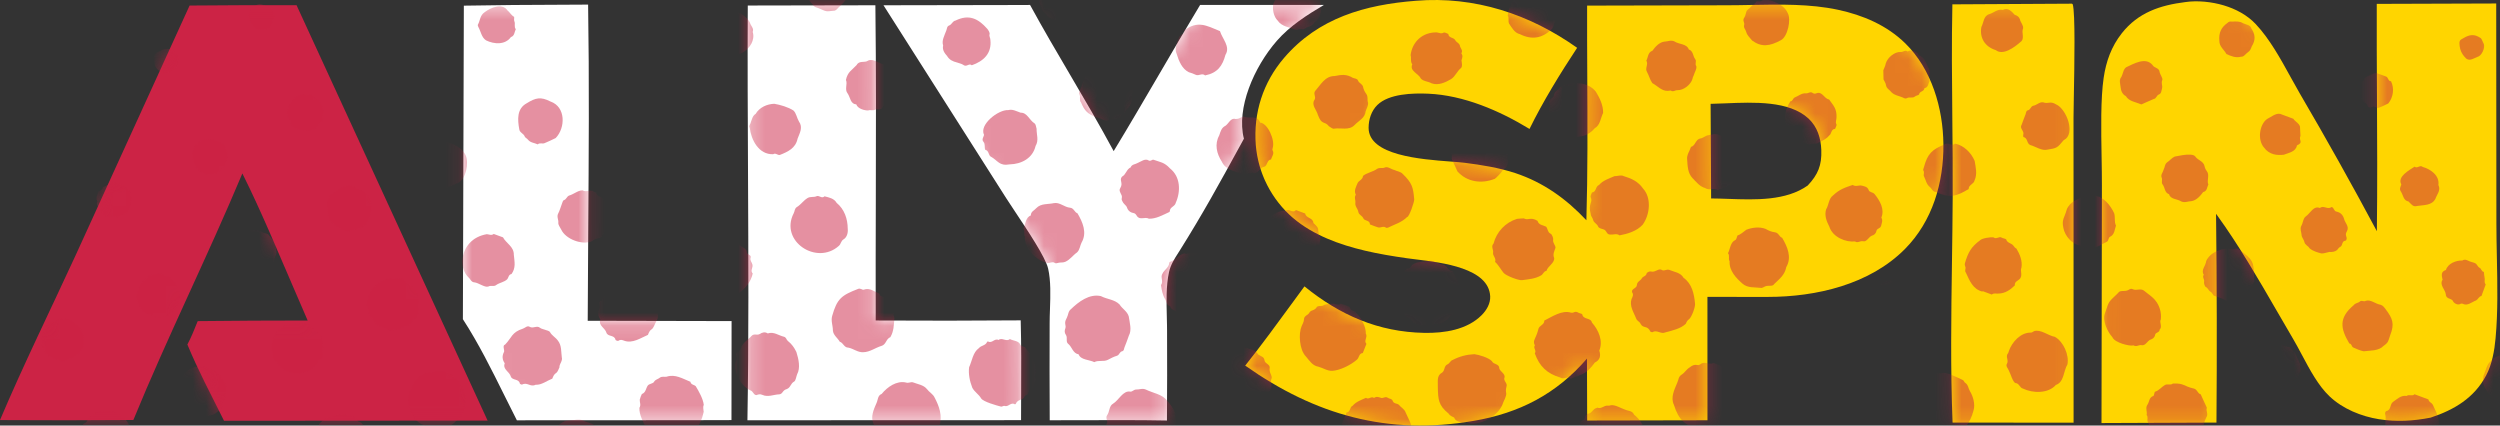 <svg width="188" height="32" viewBox="0 0 188 32" fill="none" xmlns="http://www.w3.org/2000/svg">
<rect x="0" y="0" width="188" height="32" fill="#333333" stroke="none"/>
<path d="M14.258 0.417C16.939 0.391 19.62 0.383 22.301 0.392L36.667 31.627L16.846 31.641C15.908 29.75 14.897 27.858 14.091 25.907C14.397 25.34 14.628 24.744 14.868 24.148C17.631 24.118 20.388 24.102 23.136 24.102L22.334 22.244C20.997 19.171 19.722 16.041 18.226 13.043C15.616 19.273 12.591 25.336 10.029 31.582C6.686 31.61 3.343 31.613 0 31.59C1.776 27.402 3.796 23.307 5.698 19.174L14.258 0.417Z" fill="#CC2345"/>
<path d="M44.226 0.346L38.596 0.376L34.881 0.426L34.809 24.004C35.979 25.803 36.972 27.804 37.946 29.767C38.253 30.387 38.559 31.003 38.868 31.607L51.624 31.6L55.007 31.591L55.015 24.146L44.196 24.122C44.203 21.895 44.219 19.666 44.235 17.436C44.276 11.738 44.316 6.036 44.226 0.346Z" fill="white"/>
<path d="M90.25 0.369L99.562 0.369C98.279 1.134 97.006 1.937 96.015 3.073C94.298 5.042 92.958 8.144 93.542 10.431L93.258 10.95L93.254 10.957C91.696 13.803 90.467 16.049 88.697 18.872L88.612 19.004C88.314 19.471 88.023 19.925 87.906 20.479C87.685 21.519 87.715 22.679 87.744 23.794C87.75 24.021 87.756 24.246 87.759 24.468C87.761 24.601 87.763 24.733 87.763 24.864C87.774 27.117 87.771 29.37 87.754 31.623C85.728 31.584 83.698 31.591 81.67 31.598C80.759 31.601 79.849 31.604 78.939 31.603C78.925 29.174 78.922 26.746 78.933 24.317C78.933 23.978 78.945 23.618 78.958 23.25V23.246C78.993 22.215 79.03 21.115 78.818 20.192C78.624 19.352 77.282 17.339 76.354 15.948C76.075 15.53 75.833 15.168 75.672 14.911L66.438 0.396L75.649 0.379L77.461 0.373C78.431 2.152 79.457 3.898 80.483 5.644C81.596 7.537 82.708 9.429 83.748 11.365C84.893 9.481 86.006 7.575 87.12 5.669L87.134 5.644L87.15 5.618C88.175 3.863 89.2 2.108 90.25 0.369Z" fill="white"/>
<path d="M56.233 0.415L65.829 0.396C65.888 5.273 65.874 10.153 65.861 15.032C65.853 18.056 65.844 21.079 65.853 24.101C69.487 24.123 73.122 24.119 76.757 24.09C76.808 25.948 76.799 27.811 76.79 29.671L76.788 30.091C76.786 30.593 76.784 31.095 76.784 31.596L56.206 31.604C56.31 25.459 56.28 19.309 56.251 13.16V13.132C56.23 8.892 56.21 4.652 56.233 0.415Z" fill="white"/>
<path fill-rule="evenodd" clip-rule="evenodd" d="M118.6 3.595C115.033 1.064 110.896 -0.307 106.48 0.058C102.658 0.353 99.143 1.345 96.567 4.348C94.978 6.199 94.245 8.489 94.436 10.923C94.448 11.054 94.462 11.184 94.48 11.314C94.497 11.444 94.518 11.574 94.541 11.703C94.565 11.832 94.592 11.961 94.622 12.088C94.638 12.155 94.654 12.222 94.672 12.288C94.688 12.349 94.704 12.409 94.721 12.469C94.741 12.536 94.761 12.603 94.782 12.67C94.8 12.729 94.819 12.787 94.839 12.845C94.863 12.916 94.888 12.988 94.915 13.058C94.934 13.111 94.954 13.163 94.975 13.215C95.001 13.281 95.028 13.347 95.056 13.413L95.079 13.467L95.105 13.525L95.128 13.577C95.182 13.697 95.239 13.815 95.299 13.932C95.359 14.049 95.422 14.164 95.487 14.278C95.552 14.392 95.621 14.504 95.692 14.614C95.762 14.725 95.836 14.834 95.912 14.941C95.988 15.047 96.067 15.152 96.148 15.255C96.229 15.359 96.313 15.46 96.399 15.559C96.485 15.658 96.574 15.755 96.664 15.85C96.755 15.944 96.849 16.037 96.944 16.127C96.996 16.177 97.05 16.226 97.104 16.275C97.148 16.314 97.192 16.353 97.236 16.391C98.761 17.689 100.732 18.399 102.656 18.853C103.699 19.099 104.747 19.268 105.806 19.42C106.001 19.448 106.231 19.476 106.486 19.507C108.471 19.747 111.963 20.17 112.062 22.284C112.087 22.822 111.793 23.324 111.426 23.694C110.323 24.805 108.602 25.06 107.104 25.032C103.634 24.965 100.757 23.693 98.095 21.535C97.808 21.925 97.522 22.317 97.235 22.709C96.058 24.32 94.88 25.931 93.641 27.494C98.915 31.215 104.345 32.749 110.799 31.653C114.264 31.065 117.039 29.629 119.34 26.968L119.355 31.623L128.401 31.605L128.399 22.326L132.934 22.328C136.582 22.328 140.605 21.398 143.258 18.719C145.321 16.635 146.169 13.741 146.144 10.857C146.12 8.142 145.261 5.197 143.274 3.256C141.881 1.895 140.09 1.136 138.208 0.733C136.122 0.287 133.857 0.331 131.668 0.373C131.04 0.385 130.418 0.397 129.809 0.397L119.351 0.422C119.346 2.195 119.354 3.972 119.363 5.75C119.381 9.357 119.399 12.969 119.296 16.563C117.781 14.952 116.07 13.72 113.953 13.017C112.742 12.616 111.394 12.399 110.131 12.241C109.866 12.207 109.507 12.18 109.089 12.149C106.847 11.98 102.924 11.686 102.919 9.618C102.918 8.997 103.122 8.342 103.572 7.9C104.448 7.04 106.243 6.996 107.405 7.046C110.078 7.163 112.763 8.323 115.019 9.697C116.035 7.625 117.327 5.527 118.6 3.595ZM129.761 7.771C129.363 7.788 128.985 7.804 128.638 7.809L128.676 14.923C129.089 14.925 129.522 14.941 129.965 14.956C132.017 15.029 134.3 15.11 135.94 13.951C136.715 13.13 137.004 12.421 136.962 11.285C136.93 10.397 136.671 9.544 136.008 8.922C134.564 7.568 131.882 7.682 129.761 7.771Z" fill="#FFD500"/>
<path d="M164.335 0.157C165.258 0.02 166.333 0.138 167.224 0.403C168.121 0.671 168.991 1.129 169.636 1.817C170.674 2.924 171.49 4.407 172.261 5.808L172.269 5.823C172.495 6.233 172.716 6.635 172.939 7.019C174.94 10.436 176.874 13.891 178.74 17.384C178.782 14.007 178.765 10.626 178.748 7.246C178.736 4.927 178.724 2.609 178.732 0.292L187.716 0.262L187.729 16.806C187.729 17.647 187.747 18.501 187.765 19.36C187.807 21.391 187.849 23.449 187.668 25.426C187.583 26.364 187.406 27.378 186.965 28.218C186.067 29.927 184.551 30.823 182.782 31.405C181.496 31.661 180.204 31.735 178.904 31.526C177.559 31.31 176.173 30.747 175.175 29.799C174.338 29.005 173.698 27.804 173.1 26.681C172.879 26.265 172.663 25.86 172.445 25.491C172.033 24.793 171.624 24.085 171.214 23.376L171.212 23.373C169.796 20.924 168.361 18.442 166.719 16.177L166.647 16.078C166.709 21.311 166.72 26.545 166.678 31.778L158.033 31.813L158.063 13.948C158.065 13.313 158.053 12.584 158.04 11.815C158.004 9.758 157.964 7.418 158.195 5.853C158.379 4.609 158.774 3.501 159.558 2.504C160.787 0.94 162.447 0.393 164.335 0.157Z" fill="#FFD500"/>
<path d="M155.869 0.322L155.812 0.277L146.819 0.327C146.758 3.168 146.786 6.016 146.814 8.864C146.834 10.858 146.853 12.853 146.842 14.845C146.834 16.455 146.811 18.071 146.788 19.689C146.73 23.722 146.673 27.77 146.834 31.777L155.934 31.787L155.929 8.835C155.929 8.533 155.94 7.975 155.952 7.282C155.996 4.91 156.068 0.96 155.869 0.322Z" fill="#FFD500"/>
<mask id="mask0_257_3129" style="mask-type:alpha" maskUnits="userSpaceOnUse" x="0" y="0" width="188" height="32">
<path fill-rule="evenodd" clip-rule="evenodd" d="M118.6 3.595C115.034 1.064 110.896 -0.307 106.481 0.058C102.659 0.353 99.144 1.345 96.567 4.348C94.978 6.199 94.245 8.489 94.437 10.923C94.448 11.054 94.463 11.184 94.48 11.314C94.498 11.444 94.518 11.574 94.542 11.703C94.566 11.832 94.593 11.961 94.623 12.088C94.638 12.155 94.655 12.222 94.672 12.288C94.688 12.349 94.705 12.409 94.722 12.469C94.741 12.536 94.761 12.603 94.782 12.67C94.801 12.729 94.82 12.787 94.84 12.845C94.864 12.916 94.889 12.988 94.915 13.058C94.935 13.111 94.955 13.163 94.975 13.215C95.001 13.281 95.028 13.347 95.057 13.413L95.08 13.467L95.106 13.525L95.129 13.577C95.183 13.697 95.24 13.815 95.3 13.932C95.359 14.049 95.422 14.164 95.488 14.278C95.553 14.392 95.621 14.504 95.692 14.614C95.763 14.725 95.836 14.834 95.912 14.941C95.989 15.047 96.067 15.152 96.148 15.255C96.23 15.359 96.314 15.46 96.4 15.559C96.486 15.658 96.574 15.755 96.665 15.85C96.756 15.944 96.849 16.037 96.944 16.127C96.997 16.177 97.05 16.226 97.105 16.275C97.148 16.314 97.192 16.353 97.237 16.391C98.762 17.689 100.732 18.399 102.657 18.853C103.699 19.099 104.747 19.268 105.806 19.42C106.001 19.448 106.231 19.476 106.486 19.507C108.471 19.747 111.963 20.17 112.062 22.284C112.088 22.822 111.794 23.324 111.426 23.694C110.324 24.805 108.602 25.06 107.104 25.032C103.634 24.965 100.757 23.693 98.096 21.535C97.809 21.925 97.522 22.317 97.236 22.709C96.058 24.32 94.88 25.931 93.641 27.494C98.916 31.215 104.346 32.749 110.8 31.653C114.265 31.065 117.039 29.629 119.34 26.968L119.355 31.623L128.402 31.605L128.399 22.326L132.935 22.328C136.582 22.328 140.606 21.398 143.259 18.719C145.322 16.635 146.17 13.741 146.144 10.857C146.121 8.142 145.261 5.197 143.274 3.256C141.882 1.895 140.091 1.136 138.209 0.733C136.123 0.287 133.857 0.331 131.668 0.373C131.04 0.385 130.419 0.397 129.809 0.397L119.352 0.422C119.346 2.193 119.355 3.968 119.364 5.745L119.364 5.75C119.381 9.357 119.399 12.969 119.296 16.563C117.781 14.952 116.071 13.72 113.953 13.017C112.743 12.616 111.395 12.399 110.132 12.241C109.867 12.207 109.507 12.18 109.09 12.149C106.847 11.98 102.925 11.686 102.92 9.618C102.919 8.997 103.123 8.342 103.572 7.9C104.448 7.04 106.243 6.996 107.406 7.046C110.078 7.163 112.764 8.323 115.019 9.697C116.036 7.625 117.327 5.527 118.6 3.595ZM129.762 7.771C129.364 7.788 128.985 7.804 128.639 7.809L128.676 14.923C129.089 14.925 129.522 14.941 129.966 14.956C132.017 15.029 134.3 15.11 135.94 13.951C136.716 13.13 137.005 12.421 136.963 11.285C136.931 10.397 136.671 9.544 136.008 8.922C134.564 7.568 131.882 7.682 129.762 7.771Z" fill="#FFD500"/>
<path d="M164.336 0.157C165.259 0.02 166.333 0.138 167.225 0.403C168.122 0.671 168.991 1.129 169.636 1.817C170.675 2.924 171.491 4.407 172.262 5.808L172.27 5.823L172.281 5.844L172.282 5.846C172.504 6.248 172.721 6.642 172.939 7.019C174.941 10.436 176.875 13.891 178.74 17.384C178.783 14.007 178.766 10.626 178.748 7.246V7.245C178.737 4.927 178.725 2.609 178.732 0.292L187.716 0.262L187.729 16.806C187.73 17.647 187.747 18.501 187.765 19.36C187.807 21.391 187.849 23.449 187.669 25.426C187.583 26.364 187.407 27.378 186.965 28.218C186.067 29.927 184.551 30.823 182.782 31.405C181.496 31.661 180.204 31.735 178.904 31.526C177.56 31.31 176.174 30.747 175.176 29.799C174.339 29.005 173.699 27.804 173.101 26.681C172.879 26.265 172.663 25.86 172.445 25.491C172.033 24.793 171.624 24.085 171.214 23.376L171.212 23.373L171.211 23.371L171.21 23.37C169.795 20.921 168.361 18.441 166.72 16.177L166.647 16.078C166.71 21.311 166.72 26.545 166.679 31.778L158.033 31.813L158.063 13.948C158.066 13.316 158.053 12.59 158.04 11.824L158.04 11.815C158.005 9.758 157.965 7.418 158.195 5.853C158.379 4.609 158.774 3.501 159.558 2.504C160.788 0.94 162.447 0.393 164.336 0.157Z" fill="#FFD500"/>
<path d="M155.813 0.277L155.87 0.322C156.069 0.96 155.996 4.91 155.953 7.282L155.953 7.286L155.952 7.298C155.94 7.983 155.93 8.535 155.93 8.835L155.934 31.787L146.835 31.777C146.673 27.774 146.731 23.73 146.788 19.701L146.788 19.677C146.811 18.063 146.834 16.451 146.843 14.845C146.854 12.854 146.834 10.86 146.814 8.865V8.864C146.786 6.017 146.758 3.168 146.819 0.327L155.813 0.277Z" fill="#FFD500"/>
<path d="M38.594 0.376L44.225 0.346C44.315 6.036 44.275 11.738 44.234 17.436L44.234 17.44C44.218 19.669 44.202 21.896 44.194 24.122L55.013 24.146L55.006 31.591L51.623 31.6L38.867 31.607C38.558 31.003 38.252 30.387 37.944 29.767C36.971 27.804 35.977 25.803 34.807 24.004L34.879 0.426L38.594 0.376Z" fill="#FFD500"/>
<path d="M99.561 0.369L90.249 0.369C89.198 2.108 88.173 3.863 87.148 5.618L87.133 5.644L87.118 5.669C86.005 7.575 84.892 9.481 83.747 11.365C82.707 9.429 81.594 7.537 80.482 5.644C79.455 3.898 78.429 2.152 77.46 0.373L75.647 0.379L66.437 0.396L75.671 14.911C75.832 15.168 76.073 15.53 76.353 15.948C77.28 17.339 78.623 19.352 78.816 20.192C79.028 21.114 78.991 22.213 78.956 23.244L78.956 23.246V23.25L78.956 23.259C78.944 23.624 78.932 23.98 78.931 24.317C78.921 26.746 78.923 29.174 78.938 31.603C79.847 31.604 80.757 31.601 81.668 31.598C83.696 31.591 85.727 31.584 87.752 31.623C87.769 29.37 87.772 27.117 87.761 24.864C87.761 24.733 87.76 24.601 87.758 24.468C87.754 24.252 87.749 24.032 87.743 23.81V23.809L87.742 23.794C87.713 22.679 87.683 21.519 87.904 20.479C88.022 19.925 88.312 19.471 88.611 19.004L88.695 18.872C90.463 16.053 91.691 13.81 93.246 10.97L93.253 10.957L93.257 10.95L93.541 10.431C92.957 8.144 94.296 5.042 96.014 3.073C97.004 1.937 98.277 1.134 99.561 0.369Z" fill="#FFD500"/>
<path d="M56.232 0.415L65.828 0.396C65.886 5.272 65.873 10.152 65.859 15.031V15.034C65.851 18.057 65.843 21.079 65.851 24.101C69.486 24.123 73.121 24.119 76.755 24.09C76.806 25.948 76.798 27.811 76.789 29.671L76.787 30.091C76.785 30.593 76.782 31.095 76.782 31.596L56.205 31.604C56.308 25.459 56.279 19.309 56.249 13.16V13.131C56.229 8.891 56.209 4.652 56.232 0.415Z" fill="#FFD500"/>
<path d="M14.258 0.417C16.939 0.391 19.62 0.383 22.301 0.392L36.667 31.627L16.846 31.641C16.625 31.198 16.402 30.754 16.177 30.31C15.445 28.859 14.708 27.4 14.091 25.907C14.368 25.393 14.584 24.855 14.801 24.314L14.868 24.148C17.631 24.118 20.388 24.103 23.136 24.103L22.334 22.244C22.017 21.515 21.703 20.782 21.389 20.049C20.379 17.693 19.367 15.33 18.226 13.043C16.99 15.992 15.662 18.904 14.333 21.816C12.855 25.055 11.378 28.293 10.029 31.582C6.686 31.61 3.343 31.613 0 31.59C1.205 28.75 2.522 25.951 3.838 23.155C4.462 21.829 5.086 20.503 5.698 19.174L14.258 0.417Z" fill="#FFD500"/>
</mask>
<g mask="url(#mask0_257_3129)">
<path d="M100.892 32.827C100.834 33.297 101.05 33.344 101.164 33.769C101.281 34.164 101.661 34.342 101.865 34.662C102.015 34.899 102.291 34.874 102.489 34.993C102.7 35.071 102.904 35.21 103.107 35.206C103.314 35.201 103.515 35.131 103.711 35.249C104.832 35.14 105.208 34.581 105.917 33.809C106.257 33.519 105.995 33.06 106.17 32.712C106.227 32.599 106.241 32.493 106.184 32.364C106.172 31.883 105.885 31.452 105.699 31.004C105.614 30.761 105.344 30.633 105.18 30.427C105.039 30.323 104.806 30.364 104.732 30.149C104.67 29.968 104.479 30 104.362 29.914C104.18 29.78 104.01 29.981 103.845 29.918C103.664 29.85 103.497 29.796 103.327 29.929C103.129 29.755 102.921 30.083 102.723 29.916C102.365 30.079 101.975 30.205 101.724 30.511C101.476 30.608 101.571 31.001 101.258 31.023C101.062 31.614 100.598 32.189 100.892 32.826V32.827Z" fill="#CC2345" fill-opacity="0.5"/>
<path d="M118.522 33.197C118.494 33.234 118.493 33.323 118.519 33.363C118.635 33.551 118.49 33.776 118.638 33.967C118.84 34.229 118.839 34.609 119.128 34.832C119.217 34.9 119.258 35.031 119.346 35.1C119.438 35.173 119.611 35.179 119.658 35.265C119.777 35.563 120.109 35.533 120.334 35.681C120.629 35.919 120.984 35.704 121.29 35.83C121.492 35.914 121.627 35.712 121.801 35.694C122.007 35.672 122.285 35.733 122.382 35.551C122.519 35.292 122.841 35.323 122.945 35.136C123.062 34.921 123.387 34.9 123.379 34.584C123.432 34.302 123.594 33.989 123.698 33.714C123.992 32.809 123.629 31.764 122.883 31.189C122.759 30.872 122.428 30.913 122.192 30.799C121.854 30.685 121.503 30.447 121.148 30.469C121.076 30.507 120.978 30.512 120.894 30.505C120.622 30.48 120.416 30.78 120.124 30.656C120.105 30.648 120.069 30.679 120.041 30.692C119.784 30.747 119.732 31.049 119.469 31.102C119.3 31.126 119.208 31.254 119.181 31.417C119.147 31.622 118.874 31.587 118.83 31.802C118.787 32.012 118.717 32.231 118.602 32.409C118.435 32.669 118.703 32.949 118.522 33.195L118.522 33.197Z" fill="#CC2345" fill-opacity="0.5"/>
<path d="M83.23 31.847C83.144 31.995 83.248 32.15 83.233 32.275C83.186 32.651 83.422 32.907 83.539 33.212C83.59 33.345 83.596 33.534 83.774 33.585C83.924 33.628 83.895 33.792 83.986 33.863C84.574 34.031 84.19 34.196 84.719 34.338C85.011 34.426 85.269 34.615 85.588 34.581C86.154 34.431 86.885 34.624 87.275 34.093C88.083 33.673 88.037 33.239 88.357 32.513C88.638 32.088 88.379 31.648 88.4 31.216C88.412 30.958 88.003 30.375 87.776 30.137C87.385 29.635 86.737 29.573 86.197 29.309C85.932 29.169 85.677 29.304 85.419 29.295C85.28 29.291 85.116 29.482 85 29.45C84.451 29.345 84.127 30.107 83.697 30.361C83.393 30.527 83.452 30.982 83.248 31.239C83.112 31.461 83.346 31.652 83.233 31.848L83.23 31.847Z" fill="#CC2345" fill-opacity="0.5"/>
<path d="M108.124 29.092C108.145 30.046 108.163 30.476 108.928 31.095C109.026 31.261 109.19 31.321 109.35 31.397C109.454 31.696 109.74 31.714 110.006 31.804C110.221 31.635 110.409 31.8 110.61 31.846C111.567 31.919 112.77 31.181 113.045 30.261C113.478 29.362 113.122 29.705 113.293 29.048C113.38 28.801 113.018 28.64 113.146 28.364C113.192 28.107 112.805 27.928 112.749 27.71C112.751 27.331 112.301 27.426 112.194 27.161C111.948 26.895 111.229 26.682 110.874 26.633C110.292 26.662 109.77 26.797 109.255 27.063C109.059 27.121 109.016 27.332 108.853 27.395C108.559 27.528 108.682 27.888 108.411 28.045C108.016 28.267 108.148 28.732 108.124 29.092Z" fill="#CC2345" fill-opacity="0.5"/>
<path d="M90.513 27.774C90.716 28.288 90.313 28.33 90.493 28.802C90.335 29.12 90.779 29.35 90.606 29.663C90.597 29.679 90.621 29.735 90.641 29.744C90.895 29.852 90.89 30.174 91.06 30.297C91.211 30.408 91.248 30.6 91.423 30.669C91.644 30.755 91.895 30.782 91.996 31.069C92.209 31.34 92.595 30.99 92.845 31.198C93.706 31.41 94.517 30.776 95.097 30.219C95.293 30.081 95.276 29.841 95.376 29.658C95.448 29.431 95.634 29.184 95.615 28.965C95.595 28.783 95.54 28.623 95.626 28.445C95.647 28.401 95.635 28.328 95.616 28.277C95.544 28.083 95.437 27.916 95.48 27.677C95.528 27.398 95.115 27.347 95.094 27.107C95.063 26.743 94.649 26.808 94.546 26.555C94.302 26.239 93.817 26.255 93.482 26.057C92.858 26.017 92.231 26.063 91.693 26.416C91.408 26.485 91.232 26.756 91.021 26.959C90.938 27.085 90.936 27.281 90.832 27.37C90.683 27.471 90.539 27.579 90.513 27.776V27.774Z" fill="#CC2345" fill-opacity="0.5"/>
<path d="M58.414 34.4C58.347 34.863 58.58 35.292 58.63 35.757C58.863 35.797 58.868 36.017 58.944 36.173C59.025 36.337 59.198 36.402 59.296 36.562C59.373 36.688 59.649 36.677 59.774 36.795C59.901 36.913 59.964 37.099 60.169 37.126C60.225 37.134 60.3 37.157 60.337 37.13C60.493 37.02 60.628 37.099 60.77 37.151C60.889 37.194 61.521 37.172 61.627 37.125C62.573 36.794 63.274 36.125 63.518 35.132C63.646 34.881 63.369 34.589 63.605 34.354C63.309 33.788 63.59 33.631 63.064 33.099C63.013 32.695 62.5 32.746 62.421 32.393C62.043 32.252 61.676 32.069 61.287 31.987C60.453 31.987 59.478 32.284 58.943 32.977C58.899 33.186 58.822 33.375 58.578 33.464C58.27 33.733 58.697 33.995 58.415 34.4H58.414Z" fill="#CC2345" fill-opacity="0.5"/>
<path d="M136.274 33.538C136.144 34.323 136.665 35.345 137.28 35.821C137.522 35.951 137.843 35.948 137.952 36.244C137.969 36.276 138.182 36.163 138.264 36.201C138.612 36.369 138.953 36.267 139.304 36.246C140.278 36.145 140.486 35.715 141.076 35.079C141.195 34.758 141.356 34.445 141.415 34.114C141.442 33.963 141.331 33.781 141.42 33.597C141.443 33.248 141.154 32.908 141.042 32.58C140.952 32.382 140.874 32.176 140.767 31.988C140.676 31.831 140.417 31.905 140.339 31.688C140.252 31.444 139.976 31.495 139.798 31.388C139.623 31.323 139.438 31.187 139.276 31.211C139.06 31.242 138.877 31.243 138.666 31.181C138.549 31.147 138.395 31.319 138.241 31.207C137.595 31.484 136.851 31.915 136.607 32.635C136.591 32.718 136.384 32.822 136.395 32.841C136.55 33.112 136.355 33.321 136.273 33.538H136.274Z" fill="#CC2345" fill-opacity="0.5"/>
<path d="M65.912 30.313C65.701 30.799 65.448 31.35 65.686 31.865C65.874 32.345 66.082 32.836 66.433 33.203C66.472 33.382 67.9 33.861 68.111 33.858C68.231 33.831 68.33 33.801 68.459 33.838C68.563 33.869 68.657 33.751 68.799 33.764C69.305 33.78 69.659 33.392 70.034 33.114C70.224 32.636 70.491 32.727 70.638 32.031C70.895 31.298 70.626 30.54 70.28 29.891C70.165 29.635 69.875 29.491 69.7 29.254C69.449 28.939 69.003 28.893 68.646 28.75C68.484 28.703 68.323 28.837 68.127 28.765C67.432 28.606 66.729 29.098 66.302 29.622C65.987 29.746 66.029 30.078 65.912 30.314V30.313Z" fill="#CC2345" fill-opacity="0.5"/>
<path d="M125.874 30.432C126.251 31.617 126.696 31.982 127.874 32.315C128.125 32.408 128.125 32.385 128.564 32.385C128.739 32.385 128.899 32.232 129.083 32.349C129.441 32.288 129.682 31.951 129.989 31.793C130.067 31.756 130.172 31.732 130.22 31.657C130.288 31.49 130.313 31.291 130.541 31.251C131.185 30.173 130.927 28.396 129.749 27.811C129.667 27.735 129.663 27.588 129.518 27.552C129.303 27.519 129.015 27.296 128.826 27.306C128.514 27.46 128.169 27.131 127.876 27.391C127.604 27.58 127.541 27.245 127.034 27.649C126.818 27.78 126.678 28.039 126.466 28.168C126.206 28.325 126.229 28.584 126.124 28.792C125.911 29.311 125.617 29.887 125.873 30.432H125.874Z" fill="#CC2345" fill-opacity="0.5"/>
<path d="M72.878 27.613C72.813 28.117 72.924 28.667 73.118 29.16C73.291 29.484 73.614 29.659 73.783 29.963C73.955 30.219 74.953 30.494 75.286 30.58C75.369 30.586 75.472 30.498 75.537 30.524C75.825 30.638 76.02 30.21 76.312 30.403C76.326 30.412 76.385 30.387 76.392 30.366C76.474 30.133 76.695 30.084 76.884 30.003C77.029 29.94 77.021 29.748 77.199 29.7C77.409 29.642 77.302 29.275 77.583 29.237C77.771 29.069 77.792 28.725 77.9 28.495C77.664 28.255 78.059 27.963 77.838 27.722C77.931 27.319 77.624 27.041 77.511 26.702C77.442 26.458 77.193 26.342 77.105 26.132C77 26.03 76.788 26.085 76.724 25.912C76.596 25.613 76.198 25.636 75.942 25.497C75.674 25.734 75.354 25.347 75.085 25.569C74.8 25.41 74.602 25.846 74.314 25.682C74.295 25.671 74.239 25.686 74.233 25.701C74.126 25.995 73.776 25.971 73.611 26.18C73.157 26.507 73.108 27.117 72.879 27.612L72.878 27.613Z" fill="#CC2345" fill-opacity="0.5"/>
<path d="M97.875 24.548C97.648 25.075 97.699 26.29 98.207 26.813C98.471 27.111 98.687 27.498 99.141 27.576C99.489 27.665 99.814 27.903 100.185 27.887C100.755 27.854 101.542 27.473 102.023 27.061C102.224 26.919 102.174 26.571 102.483 26.547C102.574 26.318 102.664 26.089 102.755 25.86C102.527 25.615 102.879 25.336 102.709 25.087C102.731 24.589 102.368 23.902 102.026 23.576C101.93 23.331 101.541 23.422 101.513 23.11C101.324 22.975 101.052 22.931 100.836 22.832C100.606 23.026 100.372 22.783 100.15 22.839C99.898 22.881 99.699 22.837 99.465 22.993C99.327 23.028 99.154 22.991 99.046 23.061C98.851 23.384 98.658 23.277 98.489 23.47C98.403 23.706 98.059 23.712 98.058 24.026C98.057 24.201 97.939 24.375 97.875 24.55V24.548Z" fill="#CC2345" fill-opacity="0.5"/>
<path d="M115.397 25.537C115.327 25.694 115.339 25.829 115.425 25.967C115.264 26.165 115.58 26.371 115.415 26.568C115.771 27.565 116.342 28.095 117.345 28.395C117.597 28.563 117.887 28.258 118.124 28.48C118.963 28.146 119.285 28.16 119.926 27.268C120.318 27.073 120.398 26.767 120.268 26.366C120.567 25.637 120.22 24.823 119.713 24.256C119.633 23.866 119.06 24.058 118.987 23.642C118.979 23.594 118.827 23.57 118.742 23.537C118.387 23.326 118.418 23.563 118.14 23.513C117.468 23.296 116.732 23.808 116.13 24.108C116.146 24.435 115.745 24.463 115.683 24.753C115.625 25.023 115.508 25.282 115.396 25.537H115.397Z" fill="#CC2345" fill-opacity="0.5"/>
<path d="M80.1 24.243C80.085 24.383 80.169 24.547 80.122 24.665C80.046 24.858 80.04 25.02 80.155 25.182C80.303 25.39 80.124 25.698 80.326 25.856C80.624 26.089 80.669 26.567 81.112 26.646C81.267 27.078 81.926 27.044 82.291 27.233C82.612 27.059 82.99 27.226 83.314 27.057C83.533 26.943 83.754 26.822 83.989 26.755C84.187 26.697 84.186 26.454 84.387 26.414C84.537 26.384 84.516 26.221 84.564 26.115C84.678 25.829 84.791 25.537 84.888 25.246C85.13 24.804 84.948 24.272 84.881 23.788C84.759 23.399 84.386 23.216 84.191 22.896C83.813 22.513 83.246 22.511 82.784 22.266C81.918 22.078 81.123 22.684 80.535 23.248C80.317 23.414 80.34 23.685 80.226 23.896C80.168 24.004 80.112 24.124 80.101 24.243H80.1Z" fill="#CC2345" fill-opacity="0.5"/>
<path d="M144.108 31.954C144.228 32.194 144.545 32.353 144.675 32.598C144.961 32.712 145.25 32.822 145.539 32.932C145.763 32.676 146.011 33.031 146.222 32.911C146.394 32.815 146.57 32.951 146.743 32.835C147.675 32.471 148.16 31.822 148.41 30.862C148.548 30.412 148.383 29.805 148.137 29.411C148.014 29.206 148.016 28.931 147.78 28.786C147.711 28.744 147.686 28.626 147.617 28.586C147.215 28.391 146.34 27.961 146.087 28.047C145.544 28.118 144.954 28.148 144.514 28.541C144.349 28.695 144.095 28.804 144.099 29.093C143.765 29.18 143.79 29.512 143.655 29.738C143.413 30.487 143.727 31.317 144.109 31.954H144.108Z" fill="#CC2345" fill-opacity="0.5"/>
<path d="M133.179 26.777C133.268 27.51 133.467 27.761 133.858 28.294C133.983 28.464 134.223 28.41 134.289 28.587C134.414 28.916 134.736 28.897 134.978 28.976C135.186 29.043 135.446 28.875 135.662 29.05C136.817 28.601 136.341 29.101 137.407 28.116C137.722 27.869 137.68 27.452 137.874 27.137C138.043 26.86 137.791 26.534 137.992 26.269C137.777 25.823 137.656 25.237 137.304 24.893C137.109 24.838 137.032 24.682 136.908 24.555C136.719 24.385 136.364 24.382 136.138 24.248C135.626 24.002 134.754 24.182 134.342 24.443C134.232 24.532 134.19 24.716 134.019 24.725C133.639 24.745 133.737 25.272 133.383 25.31C133.295 25.542 133.208 25.773 133.12 26.005C133.403 26.243 132.964 26.535 133.178 26.778L133.179 26.777Z" fill="#CC2345" fill-opacity="0.5"/>
<path d="M105.006 21.968C104.94 22.505 105.223 23.019 105.463 23.493C105.512 23.588 105.668 23.637 105.701 23.733C105.778 23.955 106.057 23.892 106.125 24.034C106.283 24.374 106.625 24.349 106.881 24.489C107.181 24.313 107.531 24.65 107.825 24.394C108.091 24.205 108.158 24.541 108.669 24.138C108.887 24.008 109.026 23.746 109.236 23.62C109.562 23.37 109.527 22.961 109.718 22.653C109.953 22.386 109.643 22.051 109.838 21.784C109.682 21.292 109.478 20.815 109.201 20.378C108.881 20.385 108.856 19.982 108.556 19.927C108.203 19.882 107.873 19.599 107.511 19.609C107.086 19.712 106.622 19.635 106.229 19.896C106.103 19.98 106.103 20.179 105.913 20.193C105.512 20.221 105.563 20.744 105.219 20.837C105.155 21.012 105.098 21.191 105.022 21.36C104.931 21.562 105.168 21.763 105.006 21.97V21.968Z" fill="#CC2345" fill-opacity="0.5"/>
<path d="M154.085 34.514C154.177 35.077 154.455 35.677 154.813 36.115C154.943 36.275 155.177 36.224 155.246 36.407C155.371 36.732 155.695 36.719 155.938 36.79C156.146 36.852 156.404 36.701 156.622 36.862C157.747 36.417 157.367 36.871 158.365 35.923C158.682 35.696 158.62 35.239 158.832 34.946C159.021 34.688 158.753 34.416 158.908 34.158C159.02 33.974 158.833 33.816 158.769 33.653C158.61 33.349 158.527 32.911 158.249 32.703C157.851 32.499 157.908 32.254 157.343 32.158C157.34 32.165 157.339 32.171 157.336 32.177C156.891 31.938 156.527 31.893 156.05 32.04C155.7 32.035 155.407 32.105 155.19 32.403C155.142 32.469 155.045 32.531 154.964 32.539C154.597 32.576 154.677 33.083 154.329 33.128C154.243 33.361 154.157 33.594 154.07 33.827C154.322 34.047 154.045 34.279 154.084 34.516L154.085 34.514Z" fill="#CC2345" fill-opacity="0.5"/>
<path d="M48.109 30.063C48.102 30.264 48.219 30.467 48.083 30.669C48.065 31.218 48.365 31.703 48.587 32.197C48.834 32.299 48.901 32.655 49.224 32.648C49.286 32.788 49.339 32.928 49.522 32.961C49.694 32.992 49.84 33.134 50.046 33.015C50.276 32.947 50.574 33.278 50.818 33.085C51.368 32.813 51.4 33.169 52.074 32.514C52.553 32.15 52.797 31.528 52.917 30.968C52.91 30.793 52.84 30.631 52.923 30.448C52.88 30.003 52.551 29.424 52.318 29.039C52.195 28.925 51.96 28.94 51.919 28.71C51.334 28.478 50.776 28.112 50.125 28.329C49.954 28.358 49.77 28.28 49.609 28.41C49.475 28.521 49.288 28.527 49.178 28.721C49.104 28.853 48.814 28.856 48.718 28.988C48.564 29.197 48.576 29.518 48.267 29.632C48.209 29.731 48.137 29.94 48.108 30.063H48.109Z" fill="#CC2345" fill-opacity="0.5"/>
<path d="M40.944 33.254C40.796 33.459 41.106 33.66 40.928 33.866C40.843 34.503 41.243 35.221 41.633 35.722C41.762 35.88 41.998 35.82 42.068 36.013C42.173 36.302 42.472 36.252 42.67 36.376C42.918 36.187 43.134 36.366 43.361 36.432C43.631 36.452 43.83 36.22 44.13 36.274C44.581 36.2 45.296 35.571 45.455 35.054C45.489 34.874 45.548 34.683 45.651 34.534C45.828 34.278 45.568 34.006 45.727 33.747C45.855 33.558 45.319 32.755 45.233 32.48C45.196 32.407 45.127 32.313 45.057 32.298C44.853 32.254 44.798 32.062 44.666 31.958C44.527 31.848 44.325 31.818 43.968 31.684C43.732 31.467 43.105 31.601 42.772 31.625C42.225 31.609 41.98 32.14 41.519 32.261C41.238 33.174 41.139 32.598 40.944 33.254Z" fill="#CC2345" fill-opacity="0.5"/>
<path d="M87.306 21.438C87.356 21.812 87.432 22.21 87.642 22.539C87.731 22.722 87.745 22.971 88.006 23.029C88.054 23.383 88.548 23.302 88.606 23.646C89.042 23.919 89.27 23.655 89.644 23.837C89.888 24.003 90.118 23.732 90.324 23.708C90.887 23.86 91.192 23.274 91.57 23.003C91.895 22.753 91.86 22.344 92.052 22.036C92.287 21.769 91.977 21.434 92.171 21.167C92.015 20.675 91.812 20.198 91.535 19.761C91.215 19.768 91.19 19.366 90.889 19.311C90.543 19.272 90.194 18.971 89.848 18.995C89.654 19.098 89.427 18.959 89.242 19.102C89.215 19.123 89.125 19.046 89.073 19.057C88.666 19.14 88.445 19.51 88.077 19.653C88.029 19.669 87.949 19.705 87.93 19.747C87.914 20.118 87.561 20.278 87.423 20.569C87.227 20.847 87.524 21.158 87.305 21.439L87.306 21.438Z" fill="#CC2345" fill-opacity="0.5"/>
<path d="M122.732 21.973C122.872 22.163 122.763 22.331 122.69 22.492C122.524 23.021 122.851 23.476 123.038 23.947C123.1 24.142 123.313 24.19 123.369 24.351C123.572 24.732 123.888 24.436 124.114 24.942C124.16 24.969 124.237 24.994 124.285 24.975C124.604 24.775 124.881 25.152 125.236 24.996C125.748 24.857 126.403 24.716 126.775 24.343C126.834 24.204 126.886 24.088 127.034 23.99C127.231 23.807 127.502 23.062 127.466 22.826C127.398 22.107 127.243 21.339 126.603 20.89C126.381 20.491 125.908 20.456 125.518 20.292C125.322 20.224 125.113 20.437 124.912 20.269C124.652 20.21 124.439 20.511 124.144 20.412C124.051 20.388 123.841 20.489 123.828 20.56C123.786 20.782 123.549 20.769 123.46 20.938C123.368 21.11 123.114 21.174 123.096 21.416C123.099 21.696 122.655 21.701 122.733 21.972L122.732 21.973Z" fill="#CC2345" fill-opacity="0.5"/>
<path d="M55.328 27.208C55.178 27.999 55.661 28.989 56.421 29.355C56.63 29.396 56.673 29.726 56.888 29.711C57.037 29.652 57.164 29.62 57.322 29.692C57.753 29.89 58.179 29.666 58.608 29.654C58.894 29.61 58.809 29.358 59.18 29.252C59.464 29.138 59.446 28.834 59.722 28.693C59.846 28.609 59.862 28.363 59.945 28.143C60.208 27.665 60.053 26.991 59.887 26.469C59.731 26.139 59.529 25.86 59.246 25.639C59.13 25.548 59.133 25.365 58.95 25.322C58.547 25.228 58.19 24.919 57.736 25.074C57.526 24.94 57.326 24.991 57.136 25.115C56.952 25.236 56.714 25.07 56.537 25.241C56.249 25.564 55.817 25.776 55.7 26.221C55.656 26.352 55.568 26.408 55.458 26.471C55.205 26.685 55.558 26.833 55.328 27.209V27.208Z" fill="#CC2345" fill-opacity="0.5"/>
<path d="M62.578 23.765C62.473 24.125 62.639 24.506 62.635 24.876C62.679 25.221 62.992 25.416 63.151 25.698C63.415 25.773 63.471 26.145 63.795 26.142C64.178 26.214 64.518 26.518 64.922 26.485C65.416 26.478 65.815 26.155 66.276 26.015C66.644 25.923 66.63 25.47 66.954 25.355C67.224 24.895 67.207 24.469 67.257 23.968C67.295 23.85 67.117 23.699 67.23 23.545C67.116 23.292 66.998 23.041 66.891 22.784C66.831 22.64 66.639 22.649 66.59 22.471C66.533 22.263 66.163 22.37 66.136 22.087C65.757 21.931 65.398 21.615 64.959 21.783C64.851 21.831 64.702 21.642 64.533 21.725C63.289 22.204 62.946 22.453 62.578 23.765Z" fill="#CC2345" fill-opacity="0.5"/>
<path d="M94.688 17.604C94.474 18.067 94.638 18.526 94.714 18.975C94.786 19.398 95.195 19.623 95.432 19.951C95.611 20.15 95.862 20.15 96.08 20.261C96.658 20.605 96.73 20.348 97.202 20.479C97.541 20.474 98.286 20.094 98.531 19.797C98.758 19.745 98.684 19.451 98.832 19.382C99.169 19.224 99.141 18.881 99.282 18.625C99.099 18.327 99.443 17.978 99.186 17.684C99.052 17.183 99.289 17.234 98.768 16.773C98.754 16.367 98.208 16.422 98.148 16.056C97.917 15.97 97.686 15.883 97.454 15.797C97.218 16.082 96.926 15.641 96.685 15.857C96.183 15.802 95.785 16.159 95.356 16.352C95.363 16.672 94.978 16.717 94.912 16.996C94.862 17.205 94.779 17.409 94.688 17.605V17.604Z" fill="#CC2345" fill-opacity="0.5"/>
<path d="M112.281 19.012C112.234 19.226 112.541 19.416 112.428 19.695C112.644 19.873 112.863 20.265 113.056 20.502C113.21 20.726 114.206 21.101 114.451 21.068C114.946 21 115.447 20.972 115.898 20.706C116.056 20.612 116.087 20.389 116.294 20.369C116.393 20.015 116.903 19.789 116.876 19.408C116.749 19.117 116.892 18.881 116.975 18.628C116.961 18.417 116.758 18.266 116.796 18.033C116.81 17.953 116.784 17.858 116.751 17.781C116.718 17.702 116.669 17.599 116.601 17.572C116.379 17.471 116.399 17.198 116.268 17.047C116.036 16.924 115.718 16.937 115.62 16.605C115.086 16.284 114.925 16.607 114.589 16.422C114.444 16.433 114.234 16.438 114.081 16.457C113.207 16.729 112.55 17.423 112.313 18.317C112.095 18.544 112.33 18.777 112.278 19.013L112.281 19.012Z" fill="#CC2345" fill-opacity="0.5"/>
<path d="M69.926 21.8C70.347 22.223 70.494 22.809 71.227 22.922C72.004 23.325 72.873 23.09 73.582 22.542C73.772 22.404 73.845 22.238 73.961 22.068C74.033 21.963 74.222 21.939 74.258 21.761C74.479 21.27 74.189 21.339 74.378 20.898C74.4 20.811 74.479 20.692 74.447 20.644C74.258 20.356 74.375 19.966 74.163 19.715C73.959 19.547 73.864 19.266 73.701 19.087C73.375 19.051 73.212 18.772 72.971 18.611C72.752 18.464 72.516 18.557 72.285 18.543C71.728 18.512 71.588 18.537 71.257 18.64C70.806 18.78 70.548 19.157 70.216 19.435C69.995 19.639 69.961 20.07 69.809 20.34C69.624 20.562 69.771 20.802 69.759 21.031C69.746 21.295 70.015 21.503 69.927 21.801L69.926 21.8Z" fill="#CC2345" fill-opacity="0.5"/>
<path d="M150.922 27.355C150.808 27.535 151.002 27.694 151.063 27.859C151.183 28.065 151.373 28.787 151.58 28.807C151.86 28.835 151.879 29.172 152.137 29.225C152.859 29.575 154.018 29.613 154.602 28.948C155.234 28.73 155.168 27.906 155.47 27.406C155.618 26.696 155.162 25.677 154.525 25.33C154.013 25.239 153.472 24.746 152.963 24.902C152.882 24.948 152.79 25.022 152.711 25.012C151.951 24.999 151.297 25.728 151.066 26.399C151.052 26.459 151.038 26.528 151 26.571C150.785 26.812 151.084 27.095 150.92 27.355L150.922 27.355Z" fill="#CC2345" fill-opacity="0.5"/>
<path d="M140.442 23.448C140.317 23.76 140.812 24.206 140.839 24.547C140.895 24.886 141.25 24.88 141.384 25.101C141.456 25.217 141.538 25.276 141.657 25.316C142.375 25.686 143.544 25.699 144.122 25.043C144.754 24.826 144.688 24.002 144.991 23.501C145.14 22.791 144.684 21.772 144.047 21.425C143.535 21.333 142.994 20.841 142.485 20.996C142.404 21.042 142.312 21.116 142.233 21.106C141.474 21.093 140.819 21.823 140.588 22.492C140.279 23.057 140.603 23.014 140.442 23.448Z" fill="#CC2345" fill-opacity="0.5"/>
<path d="M76.949 17.196C77.103 17.372 76.947 17.61 77.069 17.793C77.053 18.7 77.816 19.488 78.639 19.737C78.874 19.884 79.111 19.606 79.337 19.781C79.388 19.82 79.507 19.788 79.588 19.764C79.757 19.718 79.926 19.767 80.106 19.689C80.472 19.53 80.68 19.197 80.991 18.983C81.206 18.785 81.209 18.491 81.332 18.245C81.767 17.501 81.419 16.708 81.026 16.04C80.796 15.964 80.765 15.65 80.469 15.62C80.048 15.589 79.691 15.191 79.253 15.275C78.817 15.376 78.281 15.281 77.933 15.649C77.785 15.822 77.511 15.911 77.519 16.202C77.108 16.352 77.132 16.86 76.951 17.196H76.949Z" fill="#CC2345" fill-opacity="0.5"/>
<path d="M161.513 31.723C161.783 32.546 162.425 33.165 163.262 33.37C163.468 33.251 163.657 33.33 163.867 33.379C164.303 33.239 164.945 33.009 165.228 32.701C165.75 32.242 165.653 31.885 165.931 31.361C166.08 31.124 165.862 30.894 165.958 30.669C165.804 30.331 165.65 29.993 165.495 29.655C165.25 29.593 165.239 29.267 164.96 29.215C164.219 29.051 164.24 28.799 163.4 28.843C163.222 28.993 162.993 28.844 162.802 28.953C162.545 29.099 162.37 29.359 162.069 29.454C161.996 29.476 162.004 29.75 161.931 29.775C161.599 29.888 161.639 30.217 161.49 30.429C161.306 30.69 161.493 30.954 161.425 31.209C161.567 31.361 161.435 31.558 161.513 31.722V31.723Z" fill="#CC2345" fill-opacity="0.5"/>
<path d="M129.945 19.045C130.101 19.221 129.944 19.46 130.066 19.642C130.023 20.355 130.552 20.908 131.044 21.338C131.441 21.675 131.94 21.591 132.422 21.652C132.535 21.687 132.695 21.529 132.841 21.503C133.042 21.468 133.319 21.547 133.418 21.36C133.826 20.96 134.211 20.689 134.327 20.09C134.761 19.347 134.414 18.552 134.019 17.885C133.792 17.806 133.756 17.497 133.462 17.466C133.224 17.441 132.981 17.334 132.769 17.211C132.311 17.034 131.749 17.108 131.317 17.28C131.108 17.428 130.913 17.63 130.656 17.712C130.604 17.823 130.59 17.998 130.508 18.038C130.113 18.231 130.121 18.695 129.945 19.044V19.045Z" fill="#CC2345" fill-opacity="0.5"/>
<path d="M101.923 15.248C101.885 15.524 102.108 15.693 102.145 15.928C102.182 16.165 102.438 16.214 102.519 16.412C102.611 16.64 103.023 16.536 103.02 16.876C103.223 16.951 103.422 17.039 103.629 17.099C103.822 17.156 104.031 16.965 104.231 17.123C104.263 17.149 104.348 17.133 104.397 17.111C104.886 16.871 105.434 16.709 105.81 16.323C105.975 16.335 106.366 15.15 106.349 15.004C106.275 14.062 106.176 13.756 105.494 13.089C105.316 12.89 105.064 12.89 104.846 12.779C104.622 12.735 104.376 12.509 104.157 12.588C103.966 12.695 103.751 12.568 103.553 12.701C103.269 12.916 102.742 13.006 102.499 13.23C102.479 13.523 102.166 13.572 102.082 13.788C101.977 14.062 101.797 14.332 101.957 14.648C101.814 14.842 101.951 15.052 101.924 15.247L101.923 15.248Z" fill="#CC2345" fill-opacity="0.5"/>
<path d="M119.613 14.813C119.824 15.247 119.395 15.265 119.624 16.104C119.622 16.244 119.767 16.379 119.799 16.527C119.849 16.756 120.091 16.821 120.169 17.012C120.241 17.187 120.411 17.179 120.544 17.237C120.856 17.3 120.77 17.648 121.1 17.64C121.329 17.663 121.567 17.531 121.791 17.699C122.406 17.587 123.09 17.38 123.53 16.896C124.068 16.156 124.214 14.889 123.558 14.179C123.188 13.644 122.694 13.422 122.094 13.241C121.889 13.136 121.636 13.255 121.411 13.247C121.001 13.425 120.539 13.568 120.248 13.909C119.965 14.007 120.057 14.443 119.716 14.475C119.689 14.553 119.585 14.752 119.614 14.813H119.613Z" fill="#CC2345" fill-opacity="0.5"/>
<path d="M84.252 14.13C84.055 14.405 84.439 14.614 84.359 14.896C84.324 15.006 84.374 15.074 84.412 15.152C84.474 15.312 84.653 15.422 84.732 15.557C84.809 15.821 84.972 15.973 85.24 16.02C85.374 16.043 85.43 16.138 85.5 16.247C85.723 16.583 86.103 16.275 86.4 16.447C86.949 16.459 87.437 16.171 87.919 15.952C87.942 15.942 87.972 15.909 87.971 15.887C87.961 15.564 88.362 15.537 88.419 15.245C88.803 14.38 88.772 13.291 87.985 12.665C87.545 12.188 87.253 12.201 86.733 12.009C86.627 11.996 86.531 12.143 86.393 12.073C86.114 11.885 85.814 12.15 85.546 12.258C85.37 12.365 85.114 12.347 85.024 12.589C84.711 12.724 84.682 13.123 84.38 13.281C84.138 13.54 84.486 13.751 84.251 14.131L84.252 14.13Z" fill="#CC2345" fill-opacity="0.5"/>
<path d="M37.903 26.463C37.742 26.766 37.767 27.046 37.957 27.321C37.78 27.779 38.31 27.938 38.414 28.317C38.53 28.627 39.023 28.462 39.095 28.846C39.101 28.882 39.193 28.906 39.248 28.926C39.652 28.702 39.877 29.137 40.282 28.932C40.709 28.968 41.135 28.627 41.535 28.472C41.599 28.307 41.655 28.15 41.829 28.041C41.959 27.949 42.006 27.738 42.089 27.579C42.079 27.575 42.07 27.57 42.06 27.566C42.108 27.341 42.319 27.096 42.248 26.878C42.188 26.443 42.246 25.971 41.948 25.607C41.783 25.374 41.509 25.244 41.361 24.977C41.303 24.872 41.098 24.847 40.958 24.79C40.844 24.743 40.705 24.729 40.615 24.654C40.367 24.447 40.089 24.732 39.834 24.576C39.649 24.463 39.496 24.654 39.33 24.712C38.465 24.987 38.492 25.396 37.982 25.914C37.76 25.98 37.954 26.299 37.904 26.463L37.903 26.463Z" fill="#CC2345" fill-opacity="0.5"/>
<path d="M45.095 23.169C44.935 23.472 44.957 23.752 45.148 24.028C44.974 24.486 45.497 24.645 45.605 25.024C45.716 25.338 46.214 25.167 46.285 25.553C46.305 25.596 46.458 25.666 46.52 25.621C46.666 25.512 46.805 25.569 46.95 25.626C47.576 25.846 48.182 25.412 48.725 25.183C48.79 25.02 48.843 24.86 49.018 24.751C49.149 24.66 49.196 24.449 49.384 24.095C49.59 23.847 49.397 23.364 49.363 22.907C49.346 22.682 49.242 22.402 49.079 22.262C48.63 21.722 48.491 21.592 47.807 21.364C47.532 21.194 47.208 21.453 46.944 21.247C46.433 21.464 45.827 21.616 45.508 22.107C45.383 22.303 45.392 22.587 45.097 22.67C45.028 22.747 45.126 23.066 45.095 23.17V23.169Z" fill="#CC2345" fill-opacity="0.5"/>
<path d="M30.878 30.853C31.097 31.455 31.458 31.904 32.047 32.015C32.702 32.346 33.315 32.343 33.918 31.967C34.205 31.823 34.38 31.535 34.638 31.348C34.825 31.213 34.796 30.954 34.917 30.786C35.082 30.556 34.915 30.309 34.983 30.097C35.09 29.73 34.844 29.438 34.837 29.074C34.602 29.037 34.584 28.82 34.523 28.661C34.441 28.446 34.16 28.523 34.1 28.361C33.99 28.067 33.72 28.079 33.507 27.985C33.256 27.874 33.251 27.918 32.82 27.908C32.645 27.903 32.478 28.08 32.304 27.93C31.846 28.125 31.321 28.326 31.081 28.782C30.837 29.522 30.444 30.094 30.879 30.853H30.878Z" fill="#CC2345" fill-opacity="0.5"/>
<path d="M52.279 20.462C52.286 20.736 52.652 21.63 52.924 21.712C53.07 22.106 53.473 22.063 53.767 22.186C54.892 22.795 56.354 21.772 56.603 20.57C56.391 20.339 56.652 20.128 56.578 19.884C56.535 19.713 56.379 19.584 56.446 19.37C56.518 19.142 56.169 19.178 56.158 18.967C56.137 18.566 55.609 18.619 55.517 18.274C54.78 17.846 53.932 18.012 53.199 18.348C53.003 18.41 52.999 18.648 52.8 18.689C52.605 18.759 52.567 19.233 52.457 19.423C52.31 19.911 52.147 19.934 52.279 20.462Z" fill="#CC2345" fill-opacity="0.5"/>
<path d="M23.513 33.089C23.43 33.47 23.508 33.871 23.72 34.198C23.846 34.401 23.841 34.676 24.078 34.821C24.146 34.863 24.171 34.981 24.241 35.02C24.692 35.292 25.129 35.36 25.417 35.522C25.653 35.673 25.883 35.447 26.108 35.547C26.872 35.256 27.643 34.685 27.798 33.845C27.869 33.632 27.68 33.378 27.86 33.154C27.62 32.703 27.474 31.802 26.912 31.678C26.545 30.934 24.935 31.129 24.39 31.562C23.822 31.847 23.769 32.562 23.514 33.088L23.513 33.089Z" fill="#CC2345" fill-opacity="0.5"/>
<path d="M59.68 16.05C58.616 18.141 61.418 19.978 63.077 18.493C63.248 18.353 63.224 18.128 63.438 17.998C63.691 17.844 63.784 17.504 63.75 17.2C63.745 16.461 63.503 15.739 62.914 15.254C62.719 14.917 62.358 14.855 62.006 14.763C61.801 14.968 61.597 14.665 61.408 14.754C61.188 14.859 60.949 14.754 60.716 14.9C60.413 15.09 60.221 15.391 59.922 15.573C59.744 15.681 59.769 15.895 59.682 16.051L59.68 16.05Z" fill="#CC2345" fill-opacity="0.5"/>
<path d="M109.212 11.181C109.176 11.295 109.089 11.451 109.133 11.52C109.243 11.694 109.113 11.872 109.205 12.043C109.353 12.313 109.468 12.603 109.596 12.884C110.299 13.675 111.399 13.859 112.421 13.439C112.471 13.418 112.911 12.971 112.949 12.878C113.042 12.657 113.374 12.62 113.363 12.32C113.36 12.263 113.438 12.184 113.418 12.15C113.28 11.912 113.442 11.687 113.425 11.46C113.432 10.958 113.161 10.46 112.837 10.118C112.732 9.83 112.315 9.921 112.261 9.582C112.251 9.522 112.029 9.515 111.932 9.446C111.727 9.299 111.528 9.608 111.324 9.428C111.219 9.335 111.084 9.46 110.987 9.445C110.342 9.339 109.451 10.229 109.335 10.832C109.32 10.952 109.248 11.064 109.211 11.182L109.212 11.181Z" fill="#CC2345" fill-opacity="0.5"/>
<path d="M147.759 19.809C147.737 19.884 147.758 19.987 147.792 20.062C147.856 20.204 147.713 20.349 147.832 20.496C148.114 21.102 148.354 21.753 149.084 21.929C149.089 21.918 149.094 21.906 149.099 21.895C149.328 21.98 149.557 22.066 149.786 22.151C149.937 22.01 150.13 22.102 150.3 22.075C150.797 22.06 151.18 21.794 151.515 21.459C151.475 21.145 151.814 21.115 151.936 20.908C152.095 20.637 151.902 20.371 152.013 20.125C152.1 19.624 151.883 19.095 151.635 18.693C151.512 18.637 151.463 18.542 151.386 18.449C151.241 18.275 150.938 18.277 150.864 18C150.805 17.938 150.608 17.927 150.523 17.867C150.325 17.75 150.121 18.021 149.915 17.851C149.625 17.819 149.042 17.922 148.905 18.067C148.226 18.568 147.994 18.99 147.758 19.809H147.759Z" fill="#CC2345" fill-opacity="0.5"/>
<path d="M137.561 17.03C137.812 17.853 138.83 18.232 139.499 18.157C139.698 18.304 139.884 18.093 140.104 18.142C140.378 18.211 140.517 17.825 140.755 17.728C140.943 17.669 141.072 17.564 141.112 17.354C141.147 17.166 141.414 17.192 141.462 16.971C141.508 16.762 141.608 16.573 141.476 16.367C141.745 15.734 141.362 15.071 140.957 14.584C140.819 14.44 140.583 14.464 140.526 14.297C140.437 14.034 140.209 14.015 140.017 13.962C139.798 13.9 139.558 14.07 139.322 13.908C138.698 14.121 138.327 14.239 137.841 14.7C137.509 14.942 137.528 15.414 137.324 15.746C137.185 16.198 137.354 16.63 137.559 17.029L137.561 17.03Z" fill="#CC2345" fill-opacity="0.5"/>
<path d="M158.292 23.561C158.072 24.088 158.486 24.96 158.852 25.358C159.016 25.773 160.16 26.057 160.451 25.973C160.651 26.112 160.838 25.914 161.055 25.956C161.335 26.021 161.47 25.644 161.707 25.544C161.893 25.484 162.029 25.384 162.066 25.173C162.1 24.982 162.408 25.02 162.405 24.787C162.64 24.552 162.355 24.256 162.495 24.012C162.555 23.508 162.396 22.968 162.082 22.594C161.86 22.307 161.524 22.107 161.24 21.866C160.977 21.645 160.651 21.89 160.377 21.745C160.209 21.658 160.094 21.815 159.952 21.849C159.739 21.919 159.399 21.819 159.286 22.026C158.554 22.764 158.64 22.505 158.29 23.561H158.292Z" fill="#CC2345" fill-opacity="0.5"/>
<path d="M91.681 10.193C91.323 10.848 91.492 11.559 91.884 12.158C92.159 12.781 92.884 12.873 93.455 13.111C93.662 12.968 93.933 13.13 94.136 12.967C94.594 13.209 94.683 12.591 95.05 12.548C95.335 12.455 95.251 12.023 95.587 11.989C95.636 11.761 95.858 11.561 95.691 11.296C95.667 11.258 95.702 11.184 95.708 11.126C95.897 10.527 95.326 9.261 94.756 9.217C94.553 8.603 93.927 8.977 93.508 8.755C93.292 8.83 93.094 9.004 92.826 8.931C92.529 8.915 92.376 9.307 92.152 9.46C91.848 9.606 91.783 9.899 91.682 10.193H91.681Z" fill="#CC2345" fill-opacity="0.5"/>
<path d="M66.664 13.382C66.819 13.821 66.625 14.392 66.992 14.735C67.393 15.137 67.645 15.568 68.243 15.652C68.386 15.694 68.555 15.799 68.669 15.757C68.894 15.673 69.145 15.776 69.358 15.612C69.5 15.502 69.69 15.453 69.858 15.374C70.143 15.281 70.408 14.78 70.72 14.541C70.774 14.478 70.857 14.375 70.837 14.325C70.779 14.176 70.713 14.029 70.824 13.896C71.094 13.43 70.744 12.625 70.389 12.264C70.12 11.834 69.744 11.992 69.598 11.602C69.582 11.561 69.464 11.513 69.448 11.528C69.213 11.74 68.985 11.473 68.758 11.528C67.725 11.642 66.777 12.296 66.664 13.383V13.382Z" fill="#CC2345" fill-opacity="0.5"/>
<path d="M126.873 11.993C126.91 12.483 126.91 13.011 127.278 13.397C127.581 13.691 127.793 14.016 128.231 14.141C128.53 14.354 128.89 14.105 129.185 14.292C129.745 14.054 130.449 13.887 130.704 13.267C131.083 12.469 131.296 11.546 130.591 10.838C130.312 10.379 129.697 10.374 129.251 10.132C128.985 10.017 128.73 10.139 128.478 10.164C128.274 10.185 128.089 10.38 127.883 10.411C127.489 10.469 127.514 10.963 127.163 11.042C127.064 11.359 126.829 11.651 126.873 11.993Z" fill="#CC2345" fill-opacity="0.5"/>
<path d="M168.861 27.206C168.721 27.7 168.762 28.52 169.086 28.907C169.411 29.226 169.635 29.696 170.16 29.77C170.422 29.996 170.751 29.742 171.026 29.89C171.148 29.984 172.174 29.499 172.245 29.35C172.693 29.036 172.75 28.3 172.948 28.007C173.096 27.794 172.885 27.596 172.966 27.398C172.833 27.094 172.7 26.791 172.567 26.488C172.341 26.448 172.351 26.151 172.097 26.099C171.767 26.033 171.447 25.892 171.139 25.749C170.734 25.57 169.306 26.043 169.301 26.559C168.962 26.643 168.98 26.972 168.86 27.206H168.861Z" fill="#CC2345" fill-opacity="0.5"/>
<path d="M74.001 10.151C73.956 10.321 73.803 10.485 73.959 10.668C74.11 10.846 74.013 11.073 74.088 11.264C74.35 11.324 74.325 11.6 74.461 11.748C75.078 12.087 75.116 12.501 75.936 12.36C76.822 12.341 77.663 11.892 77.875 10.978C78.135 10.549 77.942 10.124 77.951 9.683C77.91 9.541 77.893 9.338 77.792 9.275C77.4 9.027 77.243 8.459 76.75 8.474C76.38 8.346 76.167 8.198 75.816 8.28C75.076 8.234 73.608 9.375 74.003 10.15L74.001 10.151Z" fill="#CC2345" fill-opacity="0.5"/>
<path d="M98.838 7.525C98.603 7.905 99.006 8.263 99.103 8.633C99.398 9.446 99.597 9.063 99.938 9.497C100.06 9.576 100.235 9.712 100.324 9.674C100.838 9.597 101.444 9.829 101.853 9.413C102.164 9.083 102.653 8.875 102.697 8.376C102.761 8.155 102.911 7.931 102.879 7.736C102.794 7.51 102.902 7.257 102.733 7.045C102.621 6.903 102.54 6.719 102.504 6.542C102.456 6.305 102.2 6.264 102.124 6.059C102.063 5.893 101.869 5.912 101.734 5.854C101.255 5.56 100.87 5.615 100.361 5.719C99.644 5.708 99.306 6.389 98.899 6.843C98.73 7.058 99.008 7.307 98.838 7.528L98.838 7.525Z" fill="#CC2345" fill-opacity="0.5"/>
<path d="M179.362 31.143C179.481 31.494 179.283 31.888 179.441 32.255C179.495 32.462 179.607 32.655 179.706 32.848C179.786 33.004 180.012 33.043 180.032 33.251C180.522 33.331 180.418 33.708 180.673 33.679C180.989 33.45 181.22 33.844 181.535 33.728C182.38 33.646 182.339 33.4 182.937 32.946C183.197 32.772 183.166 32.467 183.299 32.226C183.593 31.603 183.196 31.006 182.945 30.437C182.865 30.284 182.644 30.239 182.617 30.037C182.27 29.907 181.922 29.778 181.574 29.648C181.404 29.821 181.155 29.633 180.979 29.775C180.548 29.712 180.289 29.996 179.968 30.213C179.69 30.401 179.838 30.848 179.451 30.912C179.383 30.945 179.337 31.072 179.362 31.143H179.362Z" fill="#CC2345" fill-opacity="0.5"/>
<path d="M116.527 8.087C116.436 8.421 116.609 8.794 116.698 9.111C116.774 9.395 117.007 9.547 117.165 9.754C117.296 9.925 117.587 9.954 117.688 10.199C117.7 10.226 117.813 10.245 117.851 10.222C118.001 10.127 118.136 10.165 118.284 10.224C118.419 10.278 118.544 10.346 118.717 10.277C119.194 10.25 119.605 10.018 119.915 9.65C120.341 9.412 120.357 8.893 120.554 8.487C120.558 7.901 120.305 7.383 120.006 6.896C119.38 6.087 118.143 6.141 117.316 6.557C117.208 6.799 116.853 6.861 116.857 7.186C116.821 7.355 116.597 7.424 116.522 7.574C116.419 7.732 116.67 7.906 116.526 8.087H116.527Z" fill="#CC2345" fill-opacity="0.5"/>
<path d="M81.172 7.101C81.283 7.291 81.133 7.517 81.292 7.702C81.582 8.366 81.78 8.556 82.467 8.833C82.471 8.824 82.475 8.816 82.479 8.807C83.665 9.328 83.076 8.957 83.849 8.93C83.873 8.94 83.912 8.943 83.932 8.93C84.054 8.85 84.227 8.857 84.297 8.684C84.362 8.52 84.625 8.528 84.65 8.313C84.977 8.003 85.194 7.623 85.115 7.228C85.071 7.002 85.287 6.842 85.157 6.62C84.856 6.047 84.877 5.782 84.293 5.409C83.775 4.872 82.537 4.88 82.061 5.421C81.496 5.601 81.468 6.202 81.265 6.674C81.224 6.814 81.078 6.944 81.171 7.102L81.172 7.101Z" fill="#CC2345" fill-opacity="0.5"/>
<path d="M34.751 19.618C34.758 20.064 34.898 20.528 35.216 20.846C35.374 20.971 35.422 21.221 35.682 21.235C35.975 21.26 36.46 21.644 36.724 21.547C36.912 21.435 37.143 21.585 37.326 21.425C37.563 21.259 37.932 21.21 38.137 21.005C38.25 20.881 38.237 20.646 38.466 20.607C38.804 20.133 38.692 19.704 38.64 19.16C38.652 18.543 38.066 18.303 37.824 17.848C37.592 17.763 37.359 17.678 37.127 17.593C36.956 17.73 36.788 17.625 36.61 17.61C35.532 17.794 34.859 18.539 34.75 19.619L34.751 19.618Z" fill="#CC2345" fill-opacity="0.5"/>
<path d="M144.68 12.574C144.653 12.658 144.601 12.78 144.637 12.827C144.748 12.973 144.617 13.131 144.683 13.26C144.823 13.528 144.864 13.859 145.115 14.054C145.274 14.178 145.325 14.425 145.582 14.441C146.596 14.912 147.108 14.783 148.044 14.214C148.035 13.892 148.433 13.851 148.487 13.566C148.706 13.082 148.573 12.599 148.496 12.103C148.227 11.475 147.691 10.941 147.017 10.8C146.778 11.042 146.496 10.662 146.243 10.858C145.289 11.241 144.953 11.557 144.679 12.574H144.68Z" fill="#CC2345" fill-opacity="0.5"/>
<path d="M155.169 17.155C155.288 17.749 155.794 18.326 156.394 18.466C156.726 18.594 156.989 18.763 157.345 18.61C157.759 18.617 158.081 18.334 158.442 18.175C158.549 18.128 158.558 17.864 158.667 17.811C159.037 17.631 159.008 17.265 159.122 16.966C158.97 16.667 159.088 16.328 158.98 16.024C158.722 15.464 158.168 14.758 157.515 14.725C157.331 14.749 157.172 14.795 156.995 14.713C156.949 14.692 156.876 14.704 156.826 14.726C156.28 14.957 155.647 15.16 155.417 15.765C155.265 16.352 155.015 16.513 155.17 17.155H155.169Z" fill="#CC2345" fill-opacity="0.5"/>
<path d="M42.2 17.255C42.537 17.997 43.79 18.449 44.506 18.142C44.65 18.032 44.834 17.93 45.01 17.913C45.392 17.877 45.336 17.409 45.645 17.322C45.844 16.935 45.91 16.835 45.819 16.396C45.908 15.909 45.841 15.602 45.642 15.289C45.583 15.196 45.426 15.143 45.404 15.051C45.33 14.743 44.872 14.846 44.846 14.501C44.844 14.475 44.726 14.469 44.683 14.431C44.42 14.191 44.085 14.501 43.815 14.314C43.467 14.308 43.139 14.614 42.799 14.704C42.62 14.773 42.598 14.993 42.402 15.053C42.324 15.076 42.286 15.253 42.242 15.364C42.151 15.594 42.091 15.841 41.975 16.058C41.847 16.299 42.012 16.517 41.986 16.752C41.968 16.91 42.12 17.089 42.2 17.257V17.255Z" fill="#CC2345" fill-opacity="0.5"/>
<path d="M27.594 22.65C27.434 22.945 27.735 23.128 27.715 23.423C27.641 23.874 28.194 24.013 28.238 24.419C28.524 24.54 28.886 24.667 29.189 24.775C29.302 24.805 29.41 24.931 29.533 24.836C29.694 24.712 29.881 24.873 30.052 24.756C30.228 24.636 30.435 24.515 30.641 24.491C30.997 24.449 30.948 24.051 31.193 23.94C31.398 23.847 31.379 23.64 31.462 23.485C31.566 23.289 31.319 23.083 31.482 22.877C31.538 22.381 31.352 21.878 30.976 21.537C30.852 21.324 30.468 21.414 30.457 21.075C29.913 20.733 29.832 21.085 29.423 20.891C29.105 20.889 28.807 21.18 28.492 21.249C28.298 21.311 28.264 21.526 28.091 21.585C27.772 21.812 27.793 22.322 27.594 22.651V22.65Z" fill="#CC2345" fill-opacity="0.5"/>
<path d="M49.157 12.8C49.308 13.006 49.15 13.277 49.301 13.483C49.195 13.644 49.268 13.815 49.37 13.903C49.714 14.206 49.919 14.682 50.418 14.779C50.66 14.829 50.88 15.055 51.122 14.956C51.283 14.855 51.471 14.993 51.639 14.873C51.789 14.768 51.967 14.673 52.144 14.644C52.5 14.585 52.522 14.195 52.781 14.056C52.973 13.953 52.992 13.752 53.028 13.588C53.075 13.366 52.919 13.119 53.091 12.895C52.941 12.113 52.981 12.149 52.396 11.535C52.114 11.531 52.067 11.223 51.844 11.112C51.549 10.965 51.253 11.164 50.964 11.02C50.792 10.985 50.49 11.212 50.294 11.274C49.586 11.497 49.37 12.154 49.156 12.799L49.157 12.8Z" fill="#CC2345" fill-opacity="0.5"/>
<path d="M20.418 25.972C20.445 26.142 20.407 26.334 20.488 26.486C20.578 26.656 20.462 26.83 20.56 27.008C20.663 27.196 20.911 27.25 20.948 27.479C21.189 27.59 21.284 27.899 21.595 27.926C22.272 28.231 23.13 28.14 23.63 27.542C23.943 27.492 23.84 27.021 24.182 26.996C24.223 26.937 24.255 26.817 24.283 26.742C24.337 26.543 24.147 26.341 24.302 26.134C24.337 26.087 24.254 25.965 24.265 25.883C24.301 25.629 24.187 25.421 24.098 25.198C24.016 24.997 23.762 24.948 23.712 24.727C23.337 24.717 23.285 24.213 22.892 24.258C22.807 24.259 22.72 24.327 22.637 24.322C21.9 24.272 21.91 24.294 21.435 24.472C21.059 24.677 20.717 24.948 20.622 25.362C20.545 25.569 20.388 25.785 20.418 25.971V25.972Z" fill="#CC2345" fill-opacity="0.5"/>
<path d="M165.719 20.145C165.636 20.325 165.61 20.492 165.729 20.663C165.58 20.837 165.793 20.996 165.75 21.182C165.722 21.305 165.791 21.54 165.885 21.586C166.045 21.665 166.072 21.825 166.182 21.903C166.331 21.978 166.381 22.102 166.474 22.223C166.721 22.338 167.015 22.394 167.254 22.522C167.487 22.691 167.717 22.511 167.947 22.519C168.168 22.526 168.395 22.332 168.622 22.235C168.791 22.163 168.818 21.926 169.025 21.904C169.098 21.525 169.574 21.434 169.512 21.011C169.488 19.668 169.467 19.571 168.381 18.765C168.228 18.595 167.987 18.793 167.784 18.731C167.088 18.604 166.199 18.979 165.908 19.623C165.888 19.802 165.797 19.978 165.72 20.145H165.719Z" fill="#CC2345" fill-opacity="0.5"/>
<path d="M134.312 9.322C134.341 9.494 134.3 9.719 134.43 9.822C134.789 10.108 134.973 10.622 135.472 10.665C135.691 10.727 135.927 10.883 136.113 10.844C136.314 10.752 136.528 10.881 136.723 10.738C137.033 10.578 137.31 10.486 137.54 10.202C137.751 10.093 137.673 9.71 137.998 9.692C138.036 9.576 138.139 9.426 138.1 9.351C137.997 9.156 138.117 8.994 138.105 8.828C138.132 8.177 137.89 7.966 137.553 7.486C137.196 7.427 137.057 6.909 136.668 6.99C136.546 7.038 136.431 7.083 136.324 6.997C136.143 6.852 135.985 7.036 135.805 7.019C135.49 6.988 135.24 7.222 134.959 7.333C134.825 7.386 134.824 7.607 134.639 7.622C134.303 8.103 134.13 8.731 134.311 9.322H134.312Z" fill="#CC2345" fill-opacity="0.5"/>
<path d="M106.079 4.147C106.15 4.377 106.043 4.632 106.203 4.836C105.978 5.345 106.675 5.526 106.842 5.901C107.03 6.122 107.417 6.124 107.671 6.271C108.17 6.444 108.688 6.202 109.118 5.951C109.448 5.741 109.558 5.364 109.864 5.119C110 4.998 109.918 4.686 109.904 4.528C109.971 4.347 110.022 4.179 109.89 4.009C110.028 3.808 109.854 3.662 109.797 3.496C109.769 3.231 109.535 3.217 109.425 3.01C109.314 2.801 108.937 2.876 108.912 2.552C108.835 2.524 108.634 2.418 108.573 2.447C108.385 2.565 108.228 2.463 108.05 2.437C106.986 2.41 106.204 3.131 106.078 4.144L106.079 4.147Z" fill="#CC2345" fill-opacity="0.5"/>
<path d="M56.378 9.6C56.487 10.513 57.048 11.636 58.145 11.597C58.333 11.464 58.495 11.711 58.658 11.646C59.252 11.412 59.83 11.147 59.979 10.426C60.145 9.987 60.396 9.58 60.08 9.135C59.923 8.872 59.88 8.511 59.672 8.315C59.294 8.061 58.682 7.881 58.227 7.804C57.667 7.824 57.103 8.082 56.823 8.565C56.58 8.711 56.536 9.011 56.44 9.259C56.408 9.37 56.284 9.481 56.378 9.601V9.6Z" fill="#CC2345" fill-opacity="0.5"/>
<path d="M88.646 2.847C88.52 3.24 88.291 3.648 88.485 4.049C88.645 4.573 88.88 5.179 89.406 5.433C89.584 5.483 89.76 5.547 89.926 5.628C90.152 5.737 90.391 5.463 90.623 5.671C91.559 5.485 91.929 4.958 92.155 4.123C92.542 3.503 91.922 2.931 91.742 2.34C90.713 1.913 90.049 1.526 89.056 2.292C89.082 2.595 88.706 2.599 88.646 2.848V2.847Z" fill="#CC2345" fill-opacity="0.5"/>
<path d="M13.777 30.776C13.965 30.793 13.944 31.023 14.074 31.081C14.328 31.192 14.586 31.31 14.855 31.364C15.331 31.303 15.98 31.348 16.339 30.97C16.745 30.682 16.692 30.613 16.85 30.161C17.195 29.291 17.034 28.901 16.511 28.203C16.396 28.059 16.313 27.921 16.121 27.864C15.746 27.812 15.37 27.433 14.997 27.578C14.866 27.662 14.711 27.498 14.568 27.625C14.437 27.744 14.225 27.732 14.108 27.899C12.981 28.842 13.095 29.631 13.777 30.776Z" fill="#CC2345" fill-opacity="0.5"/>
<path d="M176.668 25.828C176.856 25.845 176.834 26.075 176.965 26.133C177.219 26.245 177.477 26.362 177.746 26.416C178.222 26.355 178.871 26.401 179.23 26.021C179.636 25.734 179.583 25.666 179.741 25.213C180.086 24.343 179.925 23.953 179.402 23.255C179.287 23.111 179.204 22.973 179.012 22.915C178.637 22.863 178.261 22.485 177.888 22.629C177.757 22.714 177.602 22.55 177.459 22.677C177.327 22.795 177.117 22.784 176.998 22.95C175.872 23.893 175.986 24.683 176.667 25.828H176.668Z" fill="#CC2345" fill-opacity="0.5"/>
<path d="M123.803 4.558C123.983 4.833 123.676 5.136 123.856 5.413C124.006 5.678 124.076 6.001 124.252 6.248C124.776 6.54 125.007 6.943 125.643 6.807C125.818 6.945 125.979 6.765 126.157 6.781C126.611 6.793 127.16 6.36 127.279 5.916C127.287 5.828 127.34 5.742 127.373 5.655C127.426 5.437 127.617 5.19 127.561 4.967C127.43 4.808 127.61 4.614 127.48 4.451C127.297 4.221 127.347 3.837 126.995 3.716C126.853 3.284 126.252 3.342 125.918 3.115C125.65 2.987 125.402 3.128 125.146 3.132C124.776 3.181 124.467 3.526 124.261 3.816C123.909 3.941 123.945 4.305 123.805 4.56L123.803 4.558Z" fill="#CC2345" fill-opacity="0.5"/>
<path d="M63.613 6.008C63.758 6.336 63.487 6.714 63.745 7.033C63.95 7.321 63.937 7.814 64.391 7.847C64.498 8.172 65.003 8.313 65.284 8.307C65.463 8.238 65.632 8.344 65.808 8.249C65.949 8.172 66.174 8.297 66.308 8.147C66.477 7.881 66.818 7.847 66.99 7.614C67.1 7.221 67.392 6.808 67.371 6.406C67.246 6.246 67.417 6.055 67.29 5.889C67.113 5.656 67.126 5.313 66.813 5.14C66.71 5.084 66.67 4.9 66.503 4.848C66.101 4.786 65.695 4.388 65.292 4.552C65.022 4.755 64.623 4.517 64.42 4.891C64.038 5.304 63.75 5.397 63.614 6.008H63.613Z" fill="#CC2345" fill-opacity="0.5"/>
<path d="M6.161 32.188C6.126 32.265 6.083 32.392 6.119 32.439C6.23 32.584 6.098 32.739 6.165 32.869C6.226 32.989 6.242 33.095 6.176 33.215C6.278 33.406 6.336 33.708 6.522 33.837C6.709 33.892 6.672 34.187 6.904 34.184C6.989 34.522 7.3 34.53 7.55 34.605C7.641 34.633 7.758 34.468 7.886 34.55C8.223 34.721 8.545 34.403 8.904 34.423C9.093 34.027 9.663 33.921 9.663 33.569C9.719 33.136 10.003 32.919 9.814 32.621C9.897 31.644 8.927 30.912 8.015 30.908C7.763 30.945 7.508 30.985 7.249 30.997C7.141 31.001 7.107 31.27 6.933 31.267C6.552 31.259 6.66 31.723 6.385 31.812C6.206 31.871 6.222 32.055 6.162 32.187L6.161 32.188Z" fill="#CC2345" fill-opacity="0.5"/>
<path d="M71.161 2.298C71.033 2.651 70.796 3.058 70.923 3.417C70.85 3.769 71.035 3.994 71.227 4.221C71.392 4.494 71.644 4.62 71.956 4.695C72.129 4.76 72.327 4.792 72.471 4.898C72.688 5.056 72.882 4.728 73.077 4.908C73.971 4.6 74.589 4.01 74.477 3.006C74.482 2.858 74.37 2.745 74.416 2.573C74.447 2.462 74.338 2.288 74.25 2.175C73.544 1.375 72.85 1.057 71.861 1.544C71.625 1.582 71.578 1.845 71.376 1.916C71.199 1.98 71.219 2.166 71.16 2.299L71.161 2.298Z" fill="#CC2345" fill-opacity="0.5"/>
<path d="M113.383 1.175C113.505 1.365 113.385 1.578 113.488 1.784C113.704 2.102 113.909 2.482 114.29 2.565C115.218 3.032 115.989 2.865 116.659 2.214C116.842 2.077 116.814 1.82 116.936 1.651C117.126 1.29 116.949 0.909 116.948 0.531C116.923 0.353 116.891 0.175 116.703 0.083C116.542 0.004 116.55 -0.251 116.334 -0.275C115.15 -1.522 113.458 -0.223 113.385 1.175H113.383Z" fill="#CC2345" fill-opacity="0.5"/>
<path d="M96.083 1.55C96.376 1.995 96.957 2.043 97.423 2.246C97.474 2.263 97.554 2.268 97.591 2.239C97.751 2.115 97.941 2.281 98.108 2.159C98.346 1.986 98.692 1.985 98.85 1.674C99.275 1.452 99.437 0.701 99.327 0.242C99.213 -0.078 99.31 -0.321 99.023 -0.539C98.245 -1.683 96.787 -1.605 96.04 -0.464C95.972 -0.226 95.903 0.02 95.778 0.228C95.647 0.628 95.775 1.259 96.083 1.55Z" fill="#CC2345" fill-opacity="0.5"/>
<path d="M186.77 28.229C186.644 28.806 186.792 29.172 187.22 29.662C187.506 29.93 188.376 30.27 188.8 30.167C189.593 30.01 190.225 29.499 190.381 28.683C190.251 28.501 190.368 28.28 190.282 28.083C190.214 27.927 190.322 27.731 190.189 27.573C189.839 27.225 189.565 26.743 189.044 26.668C188.91 26.615 188.77 26.471 188.617 26.574C188.451 26.688 188.267 26.529 188.099 26.654C187.863 26.828 187.529 26.832 187.349 27.132C186.996 27.358 186.95 27.862 186.769 28.229H186.77Z" fill="#CC2345" fill-opacity="0.5"/>
<path d="M152.031 9.375C151.832 9.654 152.251 9.836 152.147 10.143C152.131 10.192 152.148 10.3 152.17 10.305C152.499 10.387 152.398 10.786 152.668 10.904C153.092 11.017 153.524 11.36 153.965 11.254C154.674 11.139 154.702 11.131 155.191 10.538C156.138 10.084 155.381 8.16 154.608 7.845C154.169 7.57 154.038 7.841 153.658 7.698C153.393 7.634 153.155 7.916 152.897 7.954C152.697 8.007 152.7 8.254 152.499 8.295C152.35 8.324 152.367 8.487 152.323 8.594C152.217 8.85 152.126 9.114 152.029 9.375H152.031Z" fill="#CC2345" fill-opacity="0.5"/>
<path d="M162.557 13.355C162.641 13.532 162.499 13.71 162.63 13.873C162.813 14.102 162.764 14.487 163.115 14.608C163.219 15.001 163.728 14.95 164.02 15.143C164.284 15.275 164.535 15.132 164.791 15.127C165.16 15.077 165.469 14.734 165.675 14.443C165.984 14.376 165.961 14.081 166.067 13.874C165.93 13.545 166.196 13.168 165.939 12.848C165.864 12.755 165.807 12.631 165.787 12.514C165.714 12.107 165.268 12.059 165.078 11.761C165.025 11.678 164.859 11.639 164.741 11.632C164.324 11.604 163.951 11.703 163.543 11.773C163.309 11.875 163.18 12.071 162.983 12.197C162.786 12.326 162.805 12.572 162.705 12.755C162.659 12.959 162.461 13.149 162.558 13.355H162.557Z" fill="#CC2345" fill-opacity="0.5"/>
<path d="M141.626 5.283C141.621 5.296 141.635 5.956 141.64 5.967C141.704 6.108 141.805 6.243 141.824 6.39C141.86 6.666 142.113 6.761 142.249 6.949C142.476 7.172 142.821 7.218 142.977 7.29C143.119 7.32 143.244 7.47 143.406 7.377C143.593 7.269 143.822 7.412 144.004 7.256C144.094 7.178 144.305 7.16 144.318 7.091C144.362 6.841 144.71 6.888 144.717 6.633C145.028 6.57 145.007 6.275 145.112 6.067C144.986 5.736 145.249 5.359 144.987 5.043C144.818 4.693 144.72 4.288 144.291 4.159C144.216 3.885 143.686 3.694 143.455 3.875C143.278 3.726 143.121 3.924 142.941 3.905C142.476 3.887 141.951 4.316 141.811 4.762C141.787 4.941 141.69 5.109 141.626 5.283Z" fill="#CC2345" fill-opacity="0.5"/>
<path d="M78.165 0.034C78.101 0.27 78.319 0.422 78.35 0.626C78.391 0.893 78.641 0.992 78.761 1.194C78.865 1.369 79.076 1.354 79.23 1.437C79.377 1.491 79.555 1.625 79.659 1.582C79.891 1.515 80.136 1.546 80.342 1.46C80.55 1.568 80.687 1.396 80.854 1.348C80.838 1.078 81.24 1.154 81.234 0.88C81.215 0.673 81.614 0.627 81.58 0.417C81.342 0.08 81.81 -0.198 81.597 -0.533C80.974 -2.035 81.062 -1.129 80.565 -1.811C80.522 -1.866 80.388 -1.913 80.337 -1.885C79.839 -1.764 79.251 -2.113 78.898 -1.538C78.741 -1.317 78.398 -1.209 78.314 -0.915C78.171 -0.328 78.053 -0.612 78.166 0.034H78.165Z" fill="#CC2345" fill-opacity="0.5"/>
<path d="M173.08 17.685C173.09 17.857 173.253 18.015 173.289 18.192C173.337 18.428 173.575 18.482 173.675 18.668C173.938 18.899 174.352 19.004 174.574 19.059C174.769 19.068 174.969 18.983 175.168 18.946C175.357 18.974 175.611 18.922 175.747 18.803C175.825 18.72 175.871 18.617 175.991 18.561C176.186 18.472 176.086 18.127 176.373 18.1C176.397 18.097 176.43 18.071 176.44 18.048C176.562 17.79 176.274 17.736 176.501 17.363C176.682 17.031 176.33 16.744 176.264 16.428C176.173 16.136 175.984 15.97 175.693 15.91C175.497 15.88 175.511 15.563 175.315 15.573C175.042 15.793 174.724 15.407 174.458 15.643C173.987 15.435 173.728 16.046 173.4 16.271C173.186 16.414 173.192 16.777 173.051 16.999C172.944 17.235 173.067 17.458 173.08 17.684V17.685Z" fill="#CC2345" fill-opacity="0.5"/>
<path d="M131.16 1.88C131.094 2.087 131.271 2.218 131.313 2.391C131.381 2.665 131.598 2.837 131.76 3.047C132.467 3.567 133.088 3.479 133.935 3.016C134.43 2.754 134.715 1.463 134.435 0.978C134.155 0.339 133.379 0.072 132.746 -0.067C132.547 -0.019 132.393 0.18 132.144 0.083C132.102 0.067 132.003 0.246 131.911 0.305C131.811 0.371 131.728 0.434 131.648 0.532C131.54 0.664 131.355 0.721 131.312 0.926C131.28 1.076 131.232 1.233 131.149 1.359C131.024 1.547 131.215 1.707 131.16 1.878V1.88Z" fill="#CC2345" fill-opacity="0.5"/>
<path d="M31.727 12.088C31.896 12.293 31.775 12.491 31.711 12.69C31.931 13.032 31.914 13.555 32.445 13.662C32.561 14.025 32.918 14.064 33.187 14.103C33.631 14.222 34.046 13.897 34.457 13.745C35.034 13.489 35.285 12.229 35.008 11.661C34.722 11.051 33.991 10.775 33.4 10.641C33.141 10.661 32.889 10.852 32.639 10.946C32.372 10.975 32.255 11.215 32.073 11.358C31.847 11.538 31.846 11.846 31.727 12.089V12.088Z" fill="#CC2345" fill-opacity="0.5"/>
<path d="M24.626 15.67C24.513 15.843 24.729 15.996 24.651 16.192C24.614 16.284 24.744 16.467 24.833 16.58C25.303 17.035 25.695 17.494 26.371 17.372C27.184 17.134 27.651 17.072 27.83 16.143C27.826 15.989 28.034 15.826 27.964 15.595C27.896 15.371 27.926 15.137 27.815 14.907C27.583 14.579 27.358 14.303 26.949 14.194C26.692 14.091 26.425 13.92 26.169 13.93C25.66 14.024 25.176 14.403 24.779 14.722C24.682 15.031 24.462 15.32 24.624 15.671L24.626 15.67Z" fill="#CC2345" fill-opacity="0.5"/>
<path d="M39.048 9.712C39.068 9.974 39.384 10.034 39.465 10.277C39.488 10.348 39.632 10.41 39.709 10.51C39.886 10.738 40.193 10.739 40.436 10.857C40.587 10.715 40.786 10.833 40.946 10.767C41.231 10.649 41.512 10.518 41.789 10.38C42.532 9.609 42.554 8.034 41.395 7.633C40.662 7.26 40.287 7.344 39.605 7.768C38.86 8.171 38.917 8.99 39.048 9.713L39.048 9.712Z" fill="#CC2345" fill-opacity="0.5"/>
<path d="M17.434 18.446C17.28 18.733 17.528 19.075 17.471 19.386C17.455 19.625 17.521 19.778 17.721 19.913C18.009 20.127 18.141 20.501 18.491 20.594C18.718 20.727 18.955 20.482 19.184 20.643C19.337 20.75 19.464 20.575 19.605 20.538C19.904 20.459 20.116 20.247 20.345 20.058C20.526 19.908 20.522 19.678 20.62 19.494C20.666 19.29 20.839 19.114 20.776 18.888C20.715 18.282 20.632 18.167 20.239 17.723C20.156 17.539 19.924 17.564 19.764 17.484C19.301 17.258 19.124 17.271 18.647 17.363C18.508 17.359 18.37 17.522 18.224 17.535C17.872 17.567 17.909 17.965 17.672 18.079C17.503 18.161 17.489 18.31 17.434 18.445V18.446Z" fill="#CC2345" fill-opacity="0.5"/>
<path d="M46.186 5.822C46.22 6.559 46.34 6.673 46.798 7.065C46.898 7.398 47.213 7.387 47.45 7.502C47.678 7.286 47.894 7.556 48.134 7.476C49.252 7.239 49.976 5.716 49.217 4.79C48.595 4 47.47 3.966 46.709 4.518C46.551 4.625 46.593 4.936 46.322 4.973C46.165 5.246 46.111 5.515 46.186 5.823V5.822Z" fill="#CC2345" fill-opacity="0.5"/>
<path d="M183.681 21.035C183.418 21.43 183.891 21.771 183.926 22.14C183.936 22.528 184.4 22.4 184.486 22.687C184.587 22.833 184.849 22.969 185.029 22.848C185.072 22.823 185.151 22.819 185.196 22.841C185.547 23.037 185.887 22.708 186.213 22.586C186.359 22.498 186.415 22.292 186.608 22.256C186.714 21.966 186.82 21.676 186.927 21.388C186.782 21.237 186.886 21.045 186.842 20.876C186.806 20.739 186.806 20.593 186.789 20.45C186.608 20.423 186.592 20.204 186.487 20.153C186.327 20.075 186.299 19.925 186.193 19.834C186.105 19.759 185.967 19.741 185.852 19.698C185.624 19.65 185.424 19.426 185.163 19.591C184.694 19.576 184.079 19.814 183.936 20.299C183.533 20.44 183.608 20.701 183.681 21.035V21.035Z" fill="#CC2345" fill-opacity="0.5"/>
<path d="M53.337 2.629C53.505 2.991 53.67 3.355 53.847 3.713C53.942 3.776 54.155 3.815 54.215 3.938C54.296 4.094 54.391 4.191 54.566 4.095C54.997 4.062 55.427 4.197 55.846 3.953C56.376 3.655 56.796 3.019 56.603 2.4C56.703 2.158 56.51 1.995 56.431 1.809C56.282 1.29 55.381 0.666 54.881 0.894C54.812 0.937 54.664 0.84 54.545 0.913C54.441 0.978 54.316 1.007 54.214 1.074C54.145 1.119 54.109 1.243 54.041 1.257C53.7 1.327 53.783 1.813 53.432 1.865C53.321 2.091 53.554 2.395 53.336 2.629H53.337Z" fill="#CC2345" fill-opacity="0.5"/>
<path d="M10.234 22.391C10.303 22.698 10.565 23.429 10.906 23.537C11.025 23.567 11.139 23.622 11.438 23.733C11.68 23.919 12.302 23.897 12.639 23.742C12.866 23.638 12.969 23.396 13.205 23.322C13.377 22.883 13.627 22.524 13.489 22.037C13.511 21.88 13.338 21.707 13.3 21.529C13.245 21.27 13.008 21.159 12.889 20.957C12.78 20.773 12.575 20.78 12.41 20.719C12.048 20.476 11.608 20.62 11.203 20.738C11.002 20.836 10.917 21.031 10.731 21.135C10.502 21.451 10.273 22.007 10.235 22.391H10.234Z" fill="#CC2345" fill-opacity="0.5"/>
<path d="M60.634 -0.931C60.65 -0.397 60.718 -0.046 61.114 0.329C61.224 0.572 61.461 0.552 61.64 0.651C62.185 0.889 62.105 0.868 62.678 0.808C62.899 0.826 63.006 0.578 63.171 0.461C63.567 0.058 63.889 -0.247 63.803 -0.798C63.717 -1.89 62.923 -2.546 61.823 -2.286C61.574 -2.344 61.39 -2.275 61.27 -2.098C61.155 -1.928 60.917 -1.886 60.877 -1.632C60.839 -1.391 60.705 -1.167 60.633 -0.931H60.634Z" fill="#CC2345" fill-opacity="0.5"/>
<path d="M3.16 25.673C3.035 26.178 3.626 26.964 4.133 26.963C4.349 27.043 4.552 27.182 4.75 27.174C5.333 26.978 6.203 26.647 6.28 25.937C6.273 25.731 6.239 25.543 6.301 25.33C6.335 25.216 6.182 25.058 6.15 24.912C6.076 24.581 5.799 24.462 5.573 24.27C5.205 23.957 5.221 23.94 4.721 24.014C4.486 23.885 4.316 24.07 4.128 24.146C3.901 24.238 3.63 24.307 3.478 24.475C3.323 24.645 3.285 24.923 3.206 25.157C3.15 25.323 3.011 25.487 3.162 25.673H3.16Z" fill="#CC2345" fill-opacity="0.5"/>
<path d="M149 2.029C148.849 2.825 149.255 3.517 150.087 3.771C150.633 4.201 151.505 3.542 151.942 3.156C152.293 2.91 151.987 2.453 152.136 2.138C152.173 1.9 151.946 1.689 151.9 1.461C151.838 1.256 151.697 1.173 151.512 1.117C151.26 0.858 151.027 0.541 150.612 0.745C150.213 0.657 149.936 0.964 149.596 1.064C149.161 1.182 149.177 1.692 149 2.031V2.029Z" fill="#CC2345" fill-opacity="0.5"/>
<path d="M159.469 6.548C159.49 6.786 159.577 7.082 159.861 7.227C160.108 7.632 160.616 7.673 161.03 7.853C161.34 7.723 161.649 7.572 161.957 7.445C162.165 7.42 162.162 7.169 162.355 7.102C162.54 7.038 162.542 6.797 162.587 6.63C162.638 6.44 162.501 6.242 162.605 6.024C162.656 5.877 162.445 5.609 162.406 5.438C162.394 5.083 161.979 5.125 161.867 4.885C161.342 4.265 160.463 4.793 159.891 5.057C159.665 5.205 159.653 5.552 159.532 5.773C159.327 6.015 159.447 6.306 159.469 6.547V6.548Z" fill="#CC2345" fill-opacity="0.5"/>
<path d="M170.247 11.086C170.652 11.648 171.238 11.693 171.743 11.636C172.127 11.483 172.642 11.415 172.73 10.937C173.257 10.697 172.836 10.578 172.994 10.21L172.959 9.525C172.892 9.255 172.601 9.157 172.459 8.932L171.475 8.565C171.131 8.491 170.789 8.801 170.488 8.946C169.902 9.36 169.753 10.518 170.246 11.087L170.247 11.086Z" fill="#CC2345" fill-opacity="0.5"/>
<path d="M138.478 -1.569C138.568 -0.991 138.62 -0.832 139.031 -0.412C139.084 -0.303 139.279 -0.264 139.369 -0.215C139.643 -0.157 139.845 0.071 140.105 -0.105C140.581 -0.071 141.174 -0.344 141.337 -0.811C141.517 -0.885 141.678 -1.005 141.544 -1.211C141.503 -1.64 141.759 -2.281 141.221 -2.558C141.183 -2.731 141.038 -2.773 140.902 -2.847C140.578 -3.176 140.646 -3.171 140.175 -3.116C140.03 -3.138 139.899 -3.246 139.743 -3.134C139.406 -2.991 139.095 -2.835 138.839 -2.569C138.656 -2.431 138.647 -2.196 138.573 -2.002C138.522 -1.868 138.421 -1.746 138.478 -1.57V-1.569Z" fill="#CC2345" fill-opacity="0.5"/>
<path d="M180.579 13.869C180.532 14.036 180.409 14.202 180.537 14.387C180.724 14.665 180.73 15.089 181.121 15.151C181.347 15.375 181.466 15.578 181.765 15.489C182.276 15.405 182.873 15.471 183.145 14.946C183.258 14.616 183.568 14.312 183.367 13.912C183.471 13.199 182.777 12.717 182.187 12.553C181.985 12.369 181.775 12.709 181.581 12.532C181.174 12.796 180.255 13.289 180.579 13.869Z" fill="#CC2345" fill-opacity="0.5"/>
<path d="M28.75 5.217C28.75 5.414 28.912 5.612 29.002 5.811C29.104 6.118 29.259 6.373 29.596 6.416C30.539 6.899 31.799 6.134 31.544 5.064C31.571 4.961 31.412 4.864 31.48 4.723C31.588 4.495 31.304 4.528 31.258 4.402C31.213 4.28 31.151 4.185 31.014 4.157C30.745 3.572 29.874 3.731 29.439 4.015C29.028 4.238 28.814 4.773 28.75 5.216V5.217Z" fill="#CC2345" fill-opacity="0.5"/>
<path d="M35.969 2.024C36.16 2.357 36.211 2.824 36.554 3.036C37.16 3.335 37.992 3.387 38.421 2.788C38.701 2.704 38.685 2.392 38.787 2.193C38.634 2.013 38.774 1.783 38.675 1.587C38.627 1.495 38.701 1.291 38.648 1.259C38.438 1.137 38.336 0.917 38.154 0.775C37.77 0.21 36.904 0.564 36.447 0.916C36.081 1.161 36.114 1.55 35.937 1.856C35.915 1.894 35.947 1.972 35.969 2.024Z" fill="#CC2345" fill-opacity="0.5"/>
<path d="M21.551 8.485C21.558 8.685 21.712 8.881 21.803 9.078C21.929 9.353 22.002 9.68 22.341 9.684C23.041 9.922 23.779 9.939 24.064 9.213C24.445 9.134 24.233 8.86 24.273 8.651C24.398 8.324 24.223 8.077 24.119 7.793C24.128 7.409 23.657 7.521 23.568 7.242C23.552 7.192 23.5 7.145 23.454 7.116C23.324 7.033 23.189 7.212 23.12 7.172C22.62 6.882 21.927 7.417 21.754 7.875C21.709 8.085 21.544 8.286 21.552 8.485H21.551Z" fill="#CC2345" fill-opacity="0.5"/>
<path d="M43.32 -0.895C43.495 -0.696 43.462 -0.302 43.768 -0.239C44.264 0.01 44.795 0.005 45.318 -0.217C45.604 -0.317 45.521 -0.745 45.857 -0.776C45.969 -0.931 45.785 -1.077 45.828 -1.201C46.015 -1.595 45.731 -1.959 45.57 -2.311C45.46 -2.481 45.144 -2.414 45.1 -2.696C45.094 -2.733 44.952 -2.769 44.871 -2.771C44.787 -2.773 44.678 -2.69 44.62 -2.72C44.116 -2.958 43.817 -2.455 43.445 -2.268C43.273 -1.823 42.955 -1.395 43.321 -0.896L43.32 -0.895Z" fill="#CC2345" fill-opacity="0.5"/>
<path d="M157.277 0.283C157.475 0.35 157.669 0.485 157.88 0.317C158.077 0.438 158.227 0.289 158.392 0.228C158.422 -0.012 158.746 0.007 158.788 -0.227C158.81 -0.352 158.88 -0.436 159.006 -0.495C159.218 -0.594 158.903 -0.731 159.017 -0.872C159.111 -0.988 159.137 -1.139 159.042 -1.3C158.602 -2.434 158.512 -1.761 158.3 -2.273C158.298 -2.29 158.253 -2.317 158.251 -2.317C158.01 -2.078 157.717 -2.497 157.478 -2.256C157.067 -2.423 156.887 -2.048 156.659 -1.863C156.074 -1.223 156.483 0.011 157.277 0.282V0.283Z" fill="#CC2345" fill-opacity="0.5"/>
<path d="M167.424 4.061C167.807 4.235 168.115 4.368 168.542 4.264C168.739 4.283 168.873 4.042 169.037 3.935C169.222 3.815 169.261 3.66 169.327 3.498C169.634 2.994 169.609 2.618 169.296 2.128C169.222 1.863 168.916 1.864 168.704 1.758C168.428 1.595 168.144 1.602 167.847 1.627C167.7 1.592 167.572 1.647 167.514 1.72C167.028 2.056 166.843 2.471 166.895 3.066C166.888 3.516 167.256 3.728 167.425 4.061H167.424Z" fill="#CC2345" fill-opacity="0.5"/>
<path d="M14.47 11.771C14.578 12.338 14.568 12.421 14.988 12.841C15.09 13.045 15.356 13.024 15.543 13.118C15.602 13.148 16.235 13.087 16.31 13.054C16.573 12.874 16.934 12.48 16.986 12.163C17.269 11.711 17.071 11.198 16.78 10.813C16.304 10.508 15.2 10.191 14.841 10.825C14.603 10.868 14.606 11.088 14.547 11.25C14.487 11.412 14.385 11.556 14.47 11.77V11.771Z" fill="#CC2345" fill-opacity="0.5"/>
<path d="M7.345 14.536C7.309 14.74 7.168 14.929 7.331 15.135C7.222 15.292 7.309 15.428 7.383 15.559C7.468 15.71 7.466 15.932 7.7 15.969C7.765 16.207 7.987 16.241 8.16 16.354C8.384 16.501 8.573 16.175 8.765 16.364C9.042 16.199 9.433 16.151 9.632 15.891C9.843 15.479 9.892 15.062 9.841 14.604C9.647 14.093 9.162 13.869 8.663 13.743C8.338 13.7 8.043 13.982 7.738 14.078C7.732 14.333 7.39 14.287 7.345 14.536Z" fill="#CC2345" fill-opacity="0.5"/>
<path d="M177.438 6.812C177.388 6.99 177.612 7.148 177.465 7.325C177.634 7.511 177.817 7.709 178 7.873C178.083 8.096 178.212 8.144 178.422 8.033C178.579 7.95 178.718 8.155 178.847 8.113C179.109 8.03 179.355 7.896 179.604 7.775C179.963 7.328 180.076 6.671 179.805 6.109C179.576 6.105 179.607 5.822 179.433 5.758C179.201 5.673 178.974 5.577 178.74 5.507C178.471 5.464 178.231 5.694 177.982 5.76C177.809 5.817 177.769 5.951 177.706 6.091C177.338 6.465 177.377 6.288 177.438 6.813V6.812Z" fill="#CC2345" fill-opacity="0.5"/>
<path d="M0.221 18.204C0.058 18.481 0.317 18.712 0.388 18.971C0.518 19.43 1.071 19.421 1.437 19.603C1.907 19.693 2.633 19.113 2.64 18.625C2.639 17.927 2.258 17.064 1.415 17.104C0.627 17.144 0.432 17.486 0.221 18.203V18.204Z" fill="#CC2345" fill-opacity="0.5"/>
<path d="M174.648 0.207C174.697 0.478 174.94 0.488 175.14 0.574C175.6 0.866 176.035 0.358 176.359 0.086C176.497 -0.037 176.274 -0.2 176.33 -0.334C176.499 -0.727 176.401 -0.98 175.985 -1.106C175.845 -1.184 175.817 -1.498 175.602 -1.407C175.324 -1.302 174.999 -1.365 174.752 -1.167C174.562 -1.015 174.381 -0.672 174.401 -0.462C174.459 -0.239 174.255 0.107 174.648 0.206V0.207Z" fill="#CC2345" fill-opacity="0.5"/>
<path d="M18.769 1.494C18.935 1.748 18.958 2.1 19.291 2.184C19.499 2.325 19.693 2.175 19.892 2.2C20.359 2.245 20.385 1.942 20.545 1.524C20.551 1.5 20.675 1.304 20.631 1.158C20.549 0.886 20.477 0.562 20.106 0.484C19.841 0.432 19.611 0.21 19.335 0.356C19.122 0.409 19.091 0.699 18.855 0.722C18.789 0.974 18.569 1.204 18.77 1.494H18.769Z" fill="#CC2345" fill-opacity="0.5"/>
<path d="M185.343 4.283C185.64 4.679 185.958 4.412 186.304 4.278C186.634 4.198 186.887 3.603 186.784 3.307C186.69 3.152 186.649 2.914 186.516 2.844C186.075 2.549 185.705 2.589 185.238 2.877C184.959 3.011 184.921 3.091 184.964 3.453C185.002 3.774 185.129 4.051 185.343 4.283Z" fill="#CC2345" fill-opacity="0.5"/>
<path d="M11.614 4.671C11.589 5.097 11.919 5.275 12.179 5.491C12.393 5.67 12.578 5.453 12.772 5.389C13.045 5.292 13.293 5.175 13.337 4.861C13.373 4.716 13.477 4.547 13.435 4.433C13.363 3.854 12.649 3.454 12.115 3.803C11.634 3.997 11.458 4.136 11.614 4.671H11.614Z" fill="#CC2345" fill-opacity="0.5"/>
<path d="M5.072 8.619C5.441 8.854 5.928 8.624 6.126 8.25C6.246 7.98 6.085 7.73 6.15 7.476C5.907 7.371 5.84 7.067 5.547 6.989C4.543 6.722 4.076 8.377 5.072 8.618V8.619Z" fill="#CC2345" fill-opacity="0.5"/>
</g>
</svg>
